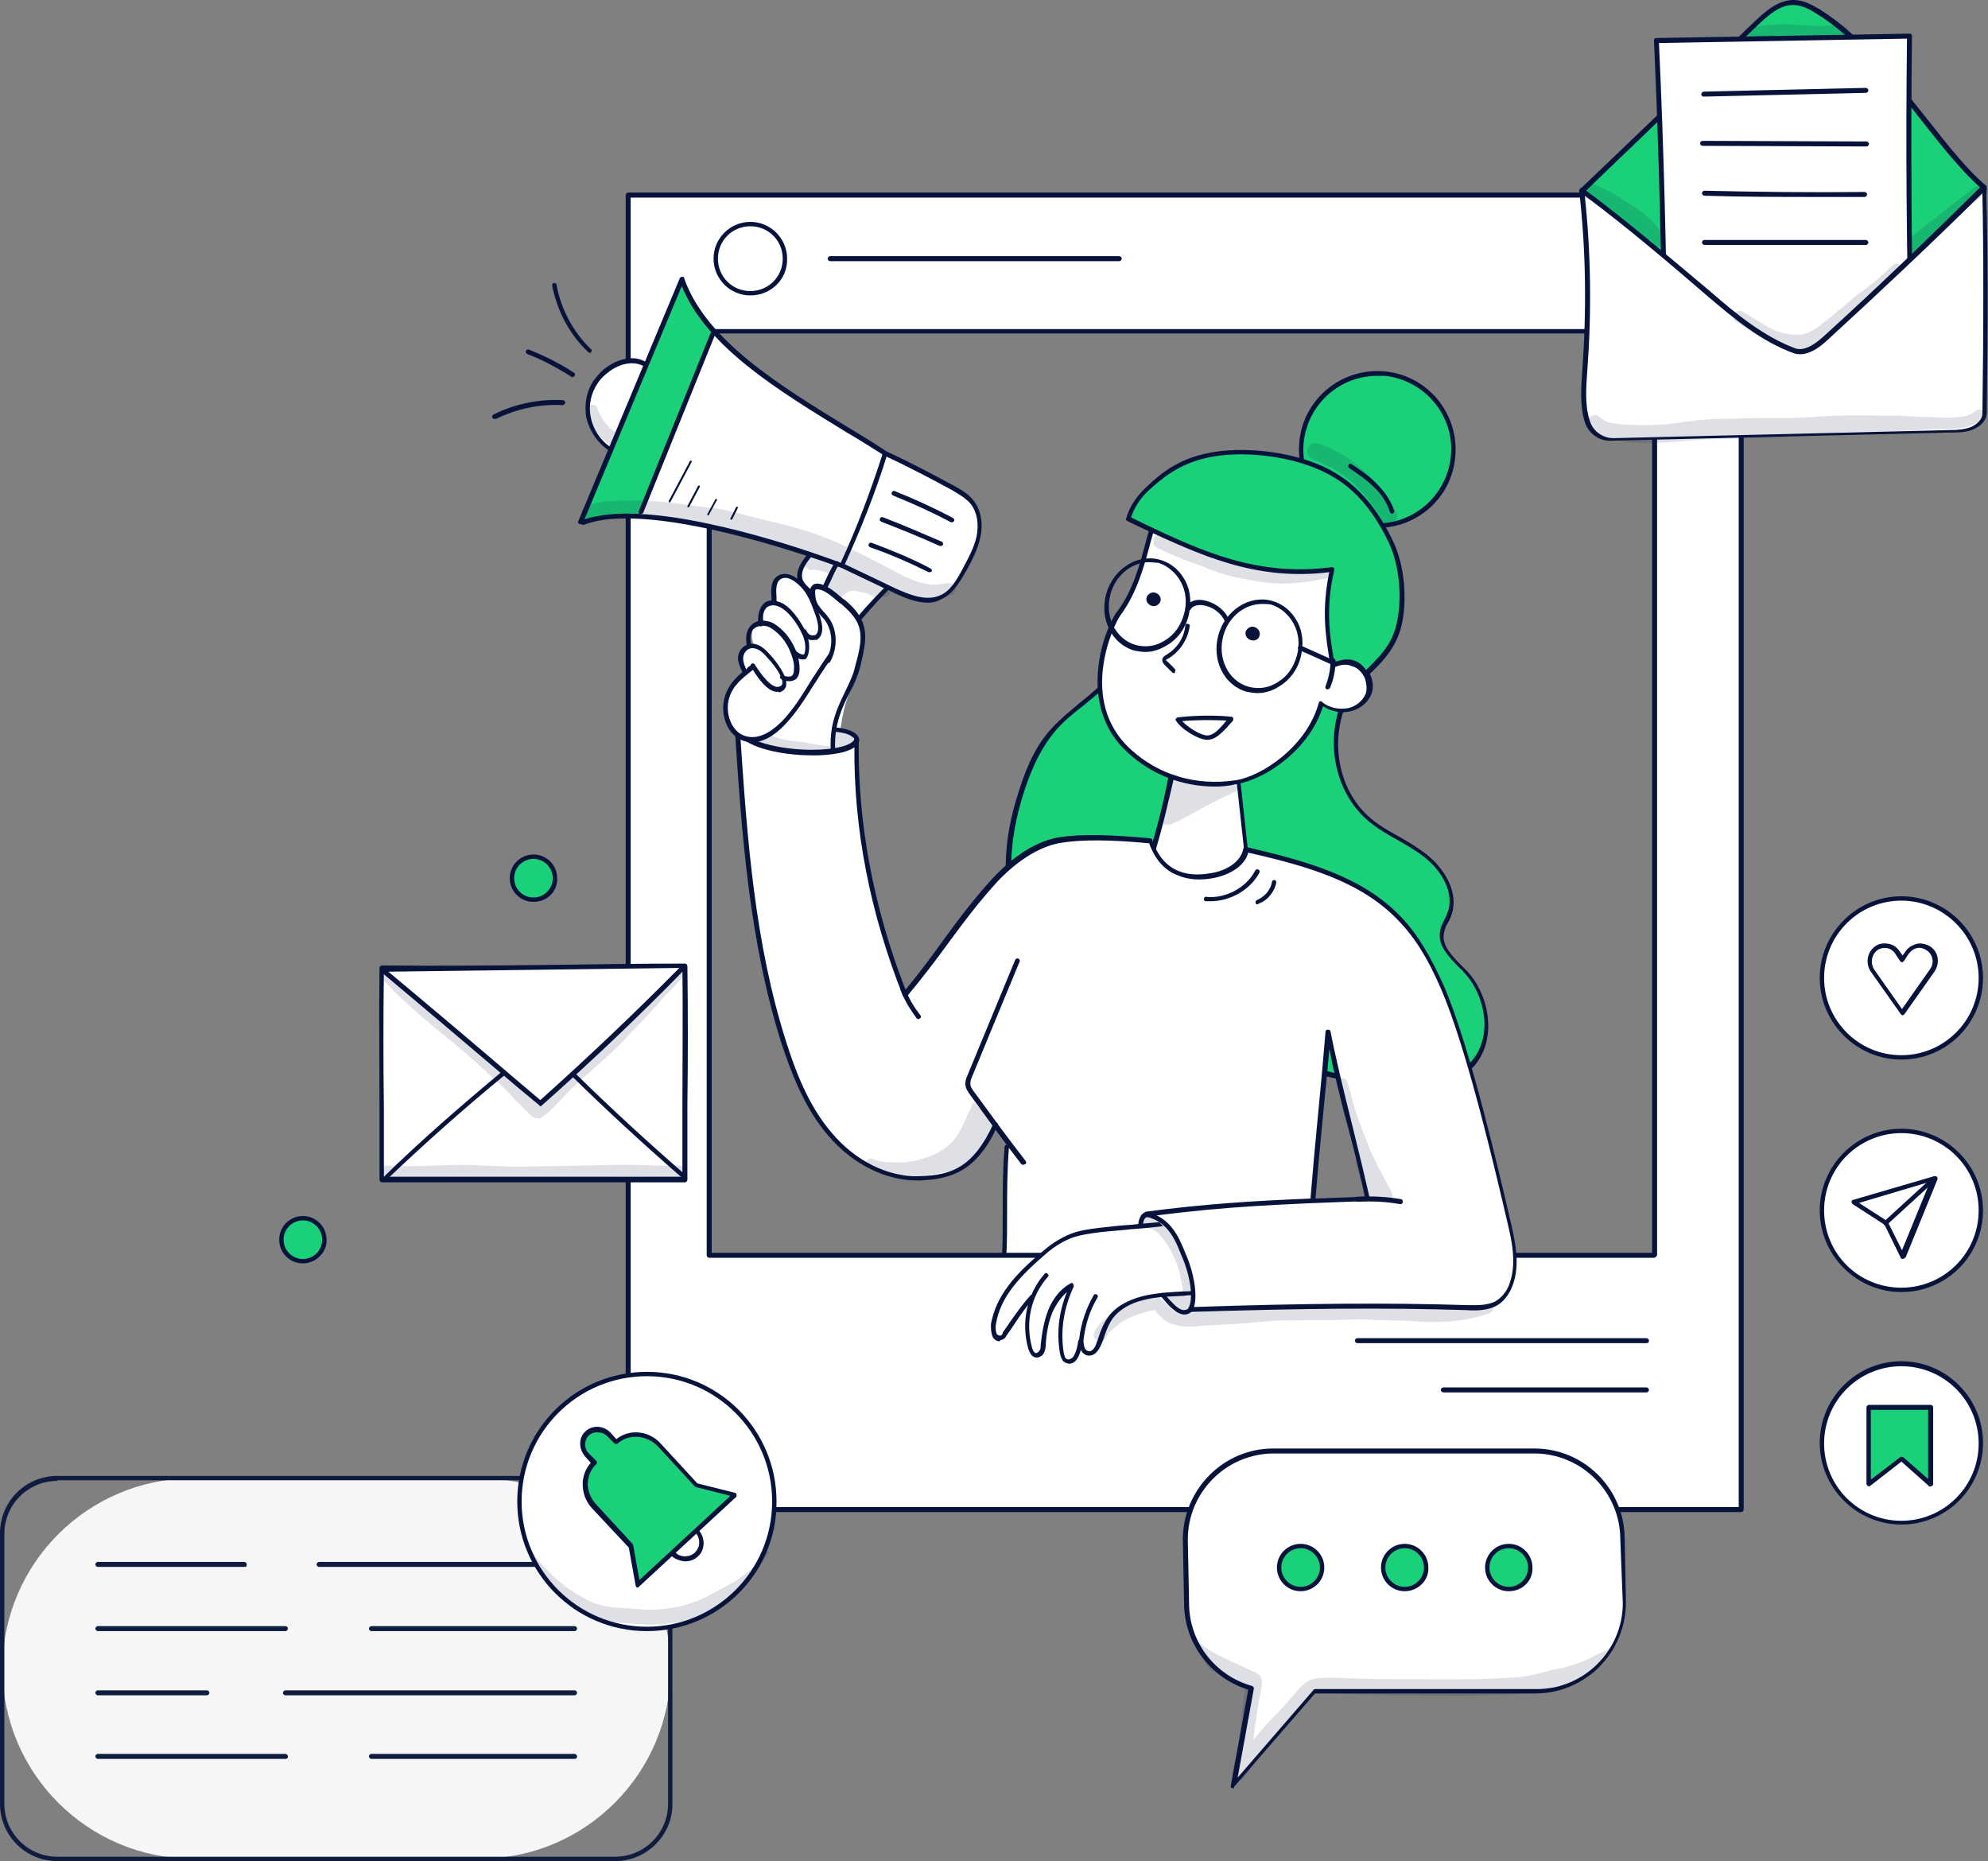 <?xml version="1.0" encoding="utf-8"?>
<!-- Generator: Adobe Illustrator 27.4.0, SVG Export Plug-In . SVG Version: 6.00 Build 0)  -->
<!DOCTYPE svg PUBLIC "-//W3C//DTD SVG 1.1//EN" "http://www.w3.org/Graphics/SVG/1.1/DTD/svg11.dtd">
<svg version="1.1" id="Layer_1" xmlns:x="http://ns.adobe.com/Extensibility/1.0/" xmlns:i="http://ns.adobe.com/AdobeIllustrator/10.0/" xmlns:graph="http://ns.adobe.com/Graphs/1.0/"
	 xmlns="http://www.w3.org/2000/svg" xmlns:xlink="http://www.w3.org/1999/xlink" x="0px" y="0px" viewBox="0 0 319 298.6"
	 style="enable-background:new 0 0 319 298.6;" xml:space="preserve">
<rect x="0" y="0" width="319" height="298.6" fill="#808080" stroke="none"/>
<style type="text/css">
	.st0{fill:#1AD079;}
	.st1{fill:#07133B;}
	.st2{fill:#FFFFFF;}
	.st3{opacity:0.129;}
	.st4{opacity:0.929;}
</style>
<g>
	<g>
		<path class="st0" d="M215.9,112.3c-2.8,6.2-1.6,14.3,3.4,18.9c2.8,2.5,6.4,3.8,9.3,6.1c3,2.3,5.3,6.2,3.9,9.6
			c-0.4,0.9-0.9,1.7-1.1,2.6c-0.5,2.5,1.9,4.5,3.7,6.3c3.9,4.2,4.9,11.5,0.7,15.4c-3.3,3.1-8.3,3.1-12.8,2.7
			c-6.1-0.5-12.3-1.4-17.5-4.6c-5.1-3.2-8.8-8.3-10.9-14c-2.1-5.7-2.7-11.8-2.6-17.8c0.1-6.9,1.2-14.2,5.3-19.8
			C201.3,112.1,209.2,108.8,215.9,112.3z"/>
		<path class="st1" d="M226.5,174.4c-1.2,0-2.4-0.1-3.6-0.2c-6.1-0.5-12.4-1.4-17.7-4.6c-4.8-3-8.8-8-11-14.2
			c-1.8-5-2.7-10.9-2.6-17.9c0.1-8.8,1.8-15.2,5.3-20c2.1-2.9,5.2-5.1,8.5-6.2c3.7-1.2,7.4-1,10.6,0.7c0.2,0.1,0.3,0.3,0.2,0.5
			c-2.9,6.4-1.4,14.1,3.3,18.4c1.5,1.4,3.3,2.4,5.1,3.4c1.4,0.8,2.9,1.7,4.2,2.7c3,2.3,5.5,6.4,4,10.1c-0.1,0.3-0.3,0.7-0.5,1
			c-0.3,0.5-0.5,1-0.6,1.6c-0.4,1.9,1.2,3.6,2.8,5.2c0.3,0.3,0.5,0.5,0.8,0.8c2.3,2.4,3.6,5.9,3.5,9.3c-0.1,2.7-1.1,5-2.8,6.6
			C233.5,173.7,230,174.4,226.5,174.4z M210.1,111.2c-5,0-9.8,2.9-12.5,6.7c-3.4,4.7-5.1,10.9-5.2,19.6c-0.1,6.9,0.8,12.7,2.6,17.6
			c2.2,6,6,10.9,10.7,13.8c5.1,3.1,11.4,4,17.4,4.5c4.7,0.4,9.4,0.3,12.5-2.6c1.6-1.5,2.5-3.6,2.6-6.1c0.1-3.1-1.2-6.5-3.3-8.7
			c-0.2-0.3-0.5-0.5-0.8-0.8c-1.6-1.7-3.5-3.5-3-5.9c0.1-0.6,0.4-1.2,0.7-1.8c0.2-0.3,0.3-0.6,0.4-0.9c1.4-3.3-1-7.1-3.8-9.2
			c-1.3-1-2.7-1.8-4.1-2.6c-1.8-1-3.7-2.1-5.2-3.5c-4.9-4.5-6.5-12.4-3.7-19C213.7,111.6,211.8,111.2,210.1,111.2z"/>
	</g>
	<g>
		<path class="st0" d="M187.9,83.5c-1.9,9.7-4.2,20.1-11.4,26.9c-2.3,2.2-5.1,4-7.3,6.4c-2.6,2.8-4.1,6.5-5.3,10.1
			c-2.2,6.9-3.1,14.6-0.4,21.3s9.6,12.1,16.8,11.2c6.3-0.8,11.3-6.2,13.4-12.2c2.1-6,2-12.5,1.5-18.9
			C194.2,113.1,191.9,98,187.9,83.5z"/>
		<path class="st1" d="M178.7,159.9c-6.4,0-12.9-4.7-15.6-11.5c-2.4-6-2.3-13.3,0.4-21.5c1.4-4.5,3.1-7.8,5.4-10.2
			c1.3-1.4,2.8-2.6,4.2-3.8c1-0.8,2.1-1.7,3.1-2.6c6.8-6.5,9.1-15.9,11.3-26.7c0-0.2,0.2-0.3,0.4-0.3c0.2,0,0.3,0.1,0.4,0.3
			c3.8,13.6,6.3,28.7,7.4,44.9c0.4,6.2,0.7,12.9-1.5,19c-2.4,6.8-7.8,11.6-13.7,12.4C179.8,159.8,179.3,159.9,178.7,159.9z
			 M187.9,85.2c-2.1,10.3-4.5,19.3-11.2,25.6c-1,0.9-2.1,1.8-3.1,2.6c-1.4,1.1-2.9,2.3-4.1,3.7c-2.1,2.4-3.8,5.6-5.2,10
			c-2.6,8.1-2.7,15.2-0.4,21c2.8,7.1,9.9,11.8,16.4,10.9c5.6-0.7,10.8-5.4,13.1-11.9c2.2-6,1.9-12.5,1.5-18.7
			C193.8,112.9,191.5,98.3,187.9,85.2z"/>
	</g>
	<g>
		<path class="st2" d="M184.5,137.9c1.7-4.9,2.8-10,4-15.8c2.3-0.4,4.7-0.4,7-0.1c1,0.1,2.2,0.4,2.8,1.3c0.4,0.5,0.4,1.2,0.5,1.8
			c0.5,4.3,0.9,8.5,1.4,12.8c0,0.3,0.1,0.7,0,1c-0.2,0.4-0.6,0.7-1,1C194.6,142.3,188.4,141.6,184.5,137.9z"/>
		<path class="st1" d="M193.1,141.7c-3.3,0-6.5-1.2-8.9-3.5c-0.1-0.1-0.1-0.3-0.1-0.4c1.6-4.8,2.8-9.8,3.9-15.8
			c0-0.2,0.2-0.3,0.3-0.3c2.4-0.4,4.7-0.4,7.1-0.1c1,0.1,2.3,0.4,3,1.4c0.4,0.6,0.5,1.4,0.6,2l1.4,12.8c0,0.3,0.1,0.8-0.1,1.2
			c-0.2,0.6-0.7,0.9-1.2,1.2C197.4,141.1,195.2,141.7,193.1,141.7z M185,137.8c3.6,3.4,9.6,4.1,13.9,1.7c0.4-0.2,0.7-0.5,0.9-0.8
			c0.1-0.2,0.1-0.5,0-0.8l-1.4-12.8c-0.1-0.5-0.1-1.2-0.4-1.6c-0.5-0.7-1.6-1-2.5-1.1c-2.2-0.3-4.4-0.3-6.6,0.1
			C187.6,128.2,186.5,133.1,185,137.8z"/>
	</g>
	<g>
		<path class="st2" d="M184.9,84.9c-1.3,4.7-2.3,9.7-5.3,13.6c-1.6,2.1-6.7,14.4,1.6,22c4.4,4,10.5,6.1,17.1,5.1
			c4.5-0.7,11.7-5.6,13.7-12.7c2.6,2.1,6.4,1.3,7.6-1.4c0.7-1.5-0.2-4.2-2.1-4.9c-1.4-0.5-1.6-0.6-3-0.2c0.6-3.5,1.5-6.9,3.1-10.5
			c-1.8-5.2-6.4-9.3-11.5-12.4c-1.7-1-3.5-2-5.4-2.5C195.2,79.4,186.2,80.1,184.9,84.9z"/>
		<path class="st1" d="M195,126.2c-5.3,0-10.2-1.9-14.1-5.5c-8.3-7.6-3.7-19.8-1.7-22.5c2.6-3.4,3.7-7.6,4.8-11.8
			c0.2-0.6,0.3-1.1,0.5-1.7l0,0c0.4-1.3,1.3-2.4,2.8-3.3c3.6-2,9.7-2,13.6-0.9c2.1,0.6,4,1.7,5.5,2.5c4.2,2.6,9.6,6.8,11.7,12.6
			c0,0.1,0,0.2,0,0.3c-1.4,3.1-2.3,6.2-3,9.8c1-0.2,1.4-0.1,2.7,0.4c0.9,0.3,1.7,1.1,2.1,2.2c0.5,1.1,0.5,2.3,0.1,3.2
			c-0.6,1.3-1.7,2.2-3.2,2.6c-1.5,0.4-3.2,0.1-4.5-0.8c-2.2,7.1-9.4,11.8-13.9,12.5C197.2,126.1,196.1,126.2,195,126.2z M185.2,85
			L185.2,85c-0.2,0.6-0.3,1.1-0.5,1.7c-1.1,4.2-2.3,8.5-4.9,12c-1.1,1.5-6.9,13.7,1.6,21.5c4.6,4.2,10.5,5.9,16.8,5
			c4.2-0.6,11.5-5.4,13.4-12.4c0-0.1,0.1-0.2,0.2-0.3c0.1,0,0.3,0,0.3,0.1c1.2,1,2.8,1.3,4.3,1c1.2-0.3,2.2-1.1,2.7-2.2
			c0.3-0.7,0.2-1.7-0.1-2.6c-0.4-0.9-1-1.5-1.7-1.8c-1.4-0.5-1.5-0.5-2.8-0.2c-0.1,0-0.3,0-0.3-0.1c-0.1-0.1-0.1-0.2-0.1-0.3
			c0.7-3.8,1.6-7.2,3.1-10.4c-2-5.5-7.3-9.6-11.3-12.1c-1.4-0.8-3.2-1.9-5.3-2.5c-3.7-1.1-9.6-1.1-13,0.8
			C186.4,82.9,185.5,83.8,185.2,85z"/>
	</g>
	<g>
		<path class="st2" d="M137.5,119.1c0.1-0.4-0.2-0.9-0.5-1.2c-0.4-0.3-0.8-0.4-1.3-0.5c-5.2-1.4-10.6-1.6-15.9-1.1
			c-0.5,0.1-1.2,0.3-1.2,0.8c0,0.2,0.1,0.4,0.3,0.6c1,1.1,2.5,1.7,3.9,2.1c4.1,1.2,8.6,1.7,12.7,0.5
			C136.2,120.1,137.3,119.9,137.5,119.1z"/>
	</g>
	<g>
		<path class="st1" d="M201.8,111.2c-0.6,0-1.1-0.1-1.7-0.2c-3.7-1-5.7-5.1-4.6-9.1c1.1-4,5-6.5,8.6-5.5c1.8,0.5,3.2,1.7,4.1,3.4
			c0.9,1.7,1,3.7,0.5,5.7c-0.5,1.9-1.7,3.6-3.4,4.6C204.3,110.8,203,111.2,201.8,111.2z M202.5,96.9c-2.8,0-5.4,2.1-6.2,5.1
			c-1,3.6,0.8,7.3,4.1,8.2c1.6,0.4,3.2,0.2,4.7-0.8c1.5-0.9,2.5-2.4,3-4.2h0c0.5-1.8,0.3-3.6-0.5-5.1c-0.8-1.5-2.1-2.6-3.6-3.1
			C203.5,96.9,203,96.9,202.5,96.9z"/>
	</g>
	<g>
		<path class="st1" d="M183.8,104.6c-0.6,0-1.1-0.1-1.7-0.2c-3.7-1-5.7-5.1-4.6-9.1c1.1-4,5-6.5,8.6-5.5c1.8,0.5,3.2,1.7,4.1,3.4
			c0.9,1.7,1,3.7,0.5,5.7c-0.5,1.9-1.7,3.6-3.4,4.6C186.2,104.2,185,104.6,183.8,104.6z M184.4,90.2c-2.8,0-5.4,2.1-6.2,5.1
			c-1,3.6,0.8,7.3,4.1,8.2c1.6,0.4,3.2,0.2,4.7-0.8c1.5-0.9,2.5-2.4,3-4.2h0c0.5-1.8,0.3-3.6-0.5-5.1c-0.8-1.5-2.1-2.6-3.6-3.1
			C185.4,90.3,184.9,90.2,184.4,90.2z"/>
	</g>
	<g>
		<path class="st2" d="M121.5,107.2c0.8-0.9,1.6-1.7,2.3-2.6c1.3-1.5,2.6-3,3.9-4.6c0.1,0,0.3,0,0.4,0.1c0.8-0.7,2.1-1,3.3-0.8
			c0.6,0.6,1.4,1.2,2.1,1.8c0.3,0.2,0.6,0.4,0.9,0.6c0.2,0.1,0.4,0.2,0.6,0.4c0,0,0,0,0,0c0.1,0.1,0.1,0.1,0.2,0.1
			c0,0,0.1,0.1,0.1,0.1c0.6,0.4,1.2,0.9,1.9,1.3c0.2,0.1,0.4,0.1,0.5,0.1c0,0,0,0.2,0,0.2c0.2,0.6,0.5,3-1,6.3
			c-1.5,3.2-2,7-2.1,10.3c-3.1,1-5.4-0.1-8.6-0.7c-1.2-0.2-2.5-0.4-3.4-0.9c-0.9-3.5-1.7-7-2.2-10.5
			C120.7,108,121.1,107.6,121.5,107.2z"/>
	</g>
	<g>
		<path class="st0" d="M233.2,73.4c0.7-6.7-4.2-12.7-10.9-13.4c-6.7-0.7-12.7,4.2-13.4,10.9c-0.7,6.7,4.2,12.7,10.9,13.4
			C226.5,85,232.5,80.1,233.2,73.4z"/>
		<path class="st1" d="M221,84.7c-0.4,0-0.9,0-1.3-0.1c-6.9-0.7-11.9-6.9-11.2-13.8c0.7-6.9,6.9-11.9,13.8-11.2
			c6.9,0.7,11.9,6.9,11.2,13.8l0,0C232.9,79.9,227.4,84.7,221,84.7z M221,60.3c-6,0-11.1,4.5-11.8,10.6c-0.7,6.5,4.1,12.3,10.6,13
			c6.5,0.7,12.3-4.1,13-10.6c0.7-6.5-4.1-12.3-10.6-13C221.8,60.3,221.4,60.3,221,60.3z M233.2,73.4L233.2,73.4L233.2,73.4z"/>
	</g>
	<g>
		<path class="st0" d="M213.9,106.7c-1-5.6-1.4-9.6-0.1-15.4c-13.2,1.8-22.8-3.5-32.7-8.1c0.5-1.8,1.6-3.4,3-4.8
			c3.4-3.3,7.1-5.8,14.3-6c5.1-0.1,11.4,1,15.7,3.7c4.3,2.6,7.2,6.8,9.2,11.1c1.6,3.5,2.1,8.3,1.2,12.4c-0.7,3.6-2.6,5.7-5.5,8.4
			c-0.6-0.8-1.2-1.6-2.3-1.8C215.9,106.1,215.1,106.3,213.9,106.7z"/>
		<path class="st1" d="M219.2,108.5C219.2,108.5,219.2,108.5,219.2,108.5c-0.1,0-0.2-0.1-0.3-0.1l-0.1-0.1c-0.6-0.7-1.1-1.4-2-1.6
			c-1-0.2-1.8,0-2.8,0.4c-0.1,0-0.2,0-0.3,0c-0.1-0.1-0.2-0.2-0.2-0.3c-0.9-5.1-1.4-9.2-0.2-15c-11.9,1.5-21-2.9-29.9-7
			c-0.8-0.4-1.7-0.8-2.5-1.2c-0.2-0.1-0.3-0.3-0.2-0.4c0.5-1.8,1.6-3.5,3.1-4.9c3.1-3,6.8-5.9,14.6-6.1c4.6-0.1,11.1,0.8,15.9,3.7
			c3.9,2.3,7,6.1,9.4,11.3c1.6,3.6,2.1,8.5,1.3,12.7c-0.8,3.8-2.9,6.1-5.6,8.6C219.4,108.4,219.3,108.5,219.2,108.5z M216.1,105.8
			c0.3,0,0.6,0,0.9,0.1c1,0.2,1.7,0.9,2.2,1.6c2.9-2.8,4.4-4.7,5-7.9c0.8-4,0.3-8.8-1.2-12.2c-2.3-5-5.3-8.7-9.1-10.9
			c-4.7-2.8-11.1-3.7-15.5-3.6c-7.5,0.2-11,3-14.1,5.8c-1.4,1.3-2.3,2.8-2.8,4.3c0.7,0.4,1.5,0.7,2.2,1.1c8.9,4.2,18,8.5,30,6.9
			c0.1,0,0.2,0,0.3,0.1c0.1,0.1,0.1,0.2,0.1,0.3c-1.3,5.8-0.9,9.8,0,14.8C214.9,106,215.5,105.8,216.1,105.8z"/>
	</g>
	<g>
		<path class="st2" d="M133.6,104.5c0.1-1.3-0.3-2.7-1.1-3.8c-0.5-0.7-1.2-1.3-1.6-2c-0.4-0.8-0.4-1.8,0.3-2.3
			c0.4-0.3,1-0.3,1.5-0.2c1.4,0.3,2.5,1.3,3.5,2.3c0.6,0.6,1.2,1.3,1.6,2.1c0.3,0.7,0.5,1.5,0.5,2.3c0,0.5,0.1,1-0.1,1.4
			c-0.3,0.6-0.9,1-1.5,1.3c-0.6,0.3-1.3,0.6-2,0.5C134,105.8,133.6,105.2,133.6,104.5z"/>
	</g>
	<g>
		<path class="st1" d="M193.7,118.7C193.7,118.7,193.7,118.7,193.7,118.7c-1.4,0-4.3-1.8-5-3.1c-0.1-0.1-0.1-0.2,0-0.3
			c0.1-0.1,0.2-0.2,0.3-0.2c2.4-0.3,6-0.4,8.6-0.1c0.1,0,0.3,0.1,0.3,0.3c0,0.1,0,0.3-0.1,0.4c-0.3,0.3-0.6,0.6-0.9,1
			C195.9,117.7,195,118.7,193.7,118.7z M189.7,115.7c0.9,1,3,2.3,4,2.3c0,0,0,0,0,0c1,0,1.8-0.9,2.7-1.9c0.1-0.2,0.3-0.3,0.4-0.5
			C194.5,115.5,191.8,115.5,189.7,115.7z"/>
	</g>
	<g>
		<path class="st2" d="M210.6,192.2c0.8-9.8,1.6-16.8,2.5-26.5c1.2,6.6,4.8,19.7,6.3,26.8c-14.1,0.5-23.2,0.9-35.4,2.5
			c2.3,1.8,4.2,4.3,5.3,6.9c1.1,2.6,1.4,5.5,1.7,8.3c15-0.5,29.7-0.8,44.5-0.3c1.6,0.1,3.4,0.1,4.8-0.8c1.1-0.6,1.8-1.7,2.2-2.9
			c1.2-3.2,0.5-6.7-0.3-10c-2.3-9.8-6.7-28.5-10.7-37.7c-1.7-4-3.8-7.9-6.8-11c-6.3-6.6-15.6-9-24.6-11.1c-0.4,2.2-2.8,3.6-5,4.1
			c-2,0.4-4.1,0.4-6-0.3c-1.9-0.8-3.5-2.4-4.4-5.1c-6.9-0.6-11.3-0.6-14.3-0.2c-4,0.6-7.9,3.5-10.6,6.5c-5.6,6.1-8.5,11.3-14.5,18.4
			c-5.1-12.9-8-26.5-7.8-40.9c-1.3,2.9-17.5,2.6-19.2-2c1.1,17.1,2.3,34.3,7.5,50.6c1.7,5.2,3.8,10.5,7.4,14.6
			c3.6,4.2,8.8,7.2,14.3,7.1c5.5-0.2,9-1.7,12.6-8.5c0.6,1,1.2,1.9,1.5,3.1c0,7.3-0.6,15.8-0.7,22.9c16.2,2.6,33.2,0.4,49.5-0.7
			C210.4,201.2,210.3,196.4,210.6,192.2z"/>
	</g>
	<g>
		<path class="st1" d="M202.1,102c0.2-0.6-0.2-1.2-0.8-1.4c-0.6-0.2-1.2,0.2-1.4,0.7c-0.2,0.6,0.2,1.2,0.8,1.4
			C201.3,102.9,202,102.6,202.1,102z"/>
	</g>
	<g>
		<path class="st1" d="M186.2,96.5c0.2-0.6-0.2-1.2-0.8-1.4c-0.6-0.2-1.2,0.2-1.4,0.7c-0.2,0.6,0.2,1.2,0.8,1.4
			C185.4,97.4,186,97,186.2,96.5z"/>
	</g>
	<g>
		<path class="st1" d="M162.7,205.8C162.7,205.8,162.7,205.8,162.7,205.8l-1.9,0c-0.1,0-0.2-0.1-0.3-0.1c-0.1-0.1-0.1-0.2-0.1-0.3
			c0.5-3.2,0.5-6.9,0.5-10.8c0-3.4,0-6.9,0.3-10.6c0-0.2,0.2-0.4,0.4-0.3c0.2,0,0.4,0.2,0.3,0.4c-0.3,3.7-0.3,7.2-0.3,10.6
			c0,3.8,0,7.4-0.5,10.5l1.4,0c0.2,0,0.4,0.2,0.4,0.4C163.1,205.6,162.9,205.8,162.7,205.8z"/>
	</g>
	<g>
		<g>
			<path class="st2" d="M100.8,31.3v210.9h178.6V31.3H100.8z M265.4,201.4H113.8V53.2h151.7V201.4z"/>
			<path class="st1" d="M279.4,242.6H100.8c-0.2,0-0.4-0.2-0.4-0.4V31.3c0-0.2,0.2-0.4,0.4-0.4h178.6c0.2,0,0.4,0.2,0.4,0.4v210.9
				C279.8,242.4,279.6,242.6,279.4,242.6z M101.2,241.8H279V31.7H101.2V241.8z M265.4,201.8H113.8c-0.2,0-0.4-0.2-0.4-0.4V53.2
				c0-0.2,0.2-0.4,0.4-0.4h151.7c0.2,0,0.4,0.2,0.4,0.4v148.2C265.8,201.6,265.6,201.8,265.4,201.8z M114.2,201h150.9V53.5H114.2
				V201z"/>
		</g>
	</g>
	<g>
		<path class="st1" d="M188.4,108c-0.1,0-0.2,0-0.3-0.1l-1.2-1.2c-0.1-0.1-0.4-0.4-0.4-0.8c0-0.4,0.4-0.7,0.6-0.8
			c1.7-1,2.9-2.7,3.1-4.7c0-0.2,0.2-0.4,0.4-0.3c0.2,0,0.4,0.2,0.3,0.4c-0.3,2.1-1.6,4.1-3.5,5.2c-0.1,0-0.2,0.1-0.3,0.2
			c0,0,0,0.1,0.2,0.2l1.2,1.2c0.1,0.1,0.2,0.4,0,0.5C188.6,108,188.5,108,188.4,108z"/>
	</g>
	<g>
		<path class="st2" d="M192.3,207.2c-3,0-6,0.4-8.9,1.1c-1,0.3-2,0.6-2.9,1.1c-1.9,1.1-3.2,3.2-3.8,5.3c-0.2,0.5-0.3,1-0.6,1.5
			c-0.3,0.5-0.8,0.8-1.3,0.8c-0.5,0-1.1-0.5-0.9-0.9c-0.3,0.4-0.4,0.9-0.7,1.3c-0.2,0.4-0.6,0.9-1.1,1c-0.9,0.2-1.6-0.8-1.8-1.6
			c-0.4-1.4-0.3-3,0-4.5c0.4-2.1,0.9-4.1,1.9-6c-1.8,0.7-2.9,2.4-3.5,4.2c-0.6,1.8-0.7,3.7-1.1,5.6c-0.2,0.7-0.6,1.5-1.3,1.5
			c-0.6-0.1-0.9-0.7-1-1.2c-0.8-2.6-0.3-5.3,0.2-7.9c-1.5,1.4-2.5,3.3-3.6,5.1c-0.2,0.4-0.4,0.7-0.8,1c-0.3,0.2-0.8,0.3-1.2,0.1
			c-0.4-0.3-0.5-0.8-0.5-1.3c0-3.2,1.9-6,4-8.4c1.8-2,3.9-3.9,6.3-5.3c2.4-1.4,5.1-2.2,7.8-2.2c3.1-0.4,6.1-0.8,9.2-1.2
			c0.5-0.1,1.1-0.1,1.6,0.1c0.3,0.2,0.5,0.4,0.8,0.7C191.5,199.9,192.7,203.7,192.3,207.2z"/>
	</g>
	<g>
		<path class="st1" d="M196.8,99.8c-0.1,0-0.3-0.1-0.3-0.2c-0.6-1.3-2-2.3-3.5-2.5c-0.8-0.1-1.6,0.1-1.9,0.6
			c-0.1,0.2-0.3,0.3-0.5,0.2c-0.2-0.1-0.3-0.3-0.2-0.5c0.4-1,1.6-1.3,2.7-1.1c1.7,0.3,3.3,1.4,4,2.9c0.1,0.2,0,0.4-0.2,0.5
			C196.9,99.8,196.8,99.8,196.8,99.8z"/>
	</g>
	<g>
		<path class="st1" d="M213.6,106.5c-0.1,0-0.1,0-0.2,0l-4.9-2.2c-0.2-0.1-0.3-0.3-0.2-0.5c0.1-0.2,0.3-0.3,0.5-0.2l4.9,2.2
			c0.2,0.1,0.3,0.3,0.2,0.5C213.9,106.4,213.7,106.5,213.6,106.5z"/>
	</g>
	<g>
		<path class="st1" d="M174.8,217.5c0,0-0.1,0-0.1,0c-0.4,0-0.7-0.2-1-0.5c-0.5-0.6-0.6-1.6-0.5-2.4c0.3-2.4,1.1-4.7,2.3-6.8
			c0.1-0.2,0.3-0.2,0.5-0.1c0.2,0.1,0.2,0.3,0.1,0.5c-1.2,2-1.9,4.2-2.2,6.5c-0.1,0.6,0,1.4,0.3,1.8c0.1,0.2,0.3,0.2,0.5,0.3
			c0.7,0.1,1.2-1,1.3-1.5l0.1-0.2c0.5-1.6,1.1-3.2,2.2-4.4c1.1-1.2,2.7-2.1,4.9-2.7c2.3-0.6,5-0.7,6.7-0.8c0.6,0,1.1,0,1.4-0.1
			c0.2,0,0.4,0.1,0.4,0.3c0,0.2-0.1,0.4-0.3,0.4c-0.4,0-0.9,0-1.4,0.1c-1.7,0.1-4.4,0.1-6.6,0.7c-2,0.5-3.5,1.4-4.5,2.5
			c-1,1.1-1.5,2.7-2,4.2l-0.1,0.2C176.3,216.8,175.6,217.5,174.8,217.5z"/>
	</g>
	<g>
		<path class="st1" d="M171.6,218.8c-0.2,0-0.5-0.1-0.7-0.2c-0.5-0.3-0.7-0.9-0.8-1.4c-0.6-3.3-0.2-6.7,1.1-9.9
			c-0.9,0.8-1.7,1.9-2.3,3.2c-0.7,1.7-1,3.5-1.1,5.3c0,0.4-0.1,0.9-0.3,1.3c-0.2,0.4-0.8,0.8-1.3,0.7c-0.6-0.1-0.9-0.6-1.2-1.4
			c-1.2-4.3-0.2-8.8,2.6-12c0.1-0.2,0.4-0.2,0.5,0c0.2,0.1,0.2,0.4,0,0.5c-2.7,3.1-3.6,7.3-2.5,11.3c0.1,0.4,0.3,0.8,0.6,0.9
			c0.2,0,0.5-0.2,0.6-0.4c0.2-0.3,0.2-0.6,0.2-1c0.2-1.8,0.5-3.7,1.2-5.5c0.8-2,2.1-3.5,3.6-4.3c0.1-0.1,0.3-0.1,0.4,0.1
			c0.1,0.1,0.1,0.3,0.1,0.4c-1.6,3.4-2.2,7.1-1.6,10.7c0.1,0.4,0.2,0.8,0.4,0.9c0.3,0.2,0.6,0.1,0.9-0.1c0.3-0.2,0.8-1.1,1-2.7
			c0-0.2,0.2-0.3,0.4-0.3c0.2,0,0.3,0.2,0.3,0.4c-0.3,2.2-1,3-1.3,3.2C172.3,218.6,171.9,218.8,171.6,218.8z"/>
	</g>
	<g>
		<path class="st1" d="M160.4,215.2c-0.3,0-0.6-0.1-0.9-0.4c-0.5-0.5-0.5-1.8-0.5-2.3c0.8-4.6,3.9-8.1,8.4-11.8
			c1.5-1.3,2.9-2.1,4.3-2.7c1.5-0.6,3.1-0.8,4.7-1c1.7-0.2,3.5-0.4,5.2-0.5c1.7-0.2,3.5-0.3,5.2-0.5c0.2,0,0.4,0.1,0.4,0.3
			c0,0.2-0.1,0.4-0.3,0.4c-1.7,0.2-3.5,0.4-5.2,0.5c-1.7,0.2-3.5,0.3-5.2,0.5c-1.5,0.2-3.1,0.4-4.5,0.9c-1.3,0.5-2.7,1.3-4.1,2.5
			c-4.3,3.7-7.4,7-8.1,11.4c-0.1,0.5,0,1.4,0.2,1.6c0.1,0.1,0.3,0.2,0.5,0.2c0.2,0,0.4-0.3,0.4-0.4c0,0,0,0,0-0.1
			c0.4-0.6,0.8-1.1,1.1-1.6c1.5-2.1,2.2-3.1,3.3-4.3c0.1-0.2,0.4-0.2,0.5,0c0.2,0.1,0.2,0.4,0,0.5c-1.1,1.2-1.8,2.2-3.2,4.3
			c-0.3,0.5-0.7,1-1.1,1.6l0,0c-0.1,0.2-0.4,0.7-1,0.7C160.5,215.2,160.4,215.2,160.4,215.2z"/>
	</g>
	<g>
		<path class="st1" d="M164.2,186.9c-0.1,0-0.2-0.1-0.3-0.1c-2.8-3.6-5.5-7.4-8.2-11.1c-0.3-0.4-0.8-1.1-0.8-1.8
			c0-0.6,0.2-1.1,0.4-1.5l7.6-18.4c0.1-0.2,0.3-0.3,0.5-0.2c0.2,0.1,0.3,0.3,0.2,0.5l-7.6,18.4c-0.2,0.4-0.3,0.8-0.3,1.2
			c0,0.5,0.4,1,0.7,1.4c2.7,3.7,5.4,7.4,8.2,11c0.1,0.2,0.1,0.4-0.1,0.5C164.3,186.8,164.3,186.9,164.2,186.9z"/>
	</g>
	<g>
		<path class="st2" d="M190.6,194c3.9-0.4,7.9-0.7,11.8-1c1.9-0.2,3.8-0.4,5.7-0.5c0.8-0.1,1.7-0.1,2.5-0.2c0,0.2,0,0.3,0,0.5
			c2.7-0.1,5.6-0.2,8.8-0.3c-0.3-1.4-0.7-3.1-1.1-4.9c1,0,2,0,3,0c6.3,0,12.6,0,19,0.2c0.8,3.2,1.4,6.1,2,8.4
			c0.8,3.3,1.5,6.9,0.3,10c-0.4,1.2-1.2,2.2-2.2,2.9c-1.4,0.9-3.2,0.8-4.8,0.8c-14.7-0.5-29.3-0.2-44.3,0.3c0.2-1.8,0.1-3.6-0.4-5.3
			c-0.5-1.6-1.1-3.1-1.8-4.6c-0.7-1.4-1.7-2.7-2.7-3.8c-0.6-0.6-1.2-1.3-1.9-1.8C186.5,194.3,188.5,194.2,190.6,194z"/>
	</g>
	<g>
		<path class="st1" d="M191,210.5c-0.1,0-0.2-0.1-0.3-0.2c-0.1-0.1-0.1-0.3,0-0.4c0.9-1.7,0.2-5.4-1-8.2l-0.1-0.2
			c-1-2.6-2.2-5.5-5.7-6.3c-0.2,0-0.3-0.2-0.3-0.4c0-0.2,0.1-0.3,0.3-0.4c9.2-1.2,16.5-1.7,26.4-2.1c0-0.1,0-0.1,0-0.2
			c0.4-4.9,0.8-9.2,1.2-13.3c0.4-4.1,0.8-8.4,1.2-13.3c0-0.2,0.2-0.3,0.4-0.3c0.2,0,0.4,0.1,0.4,0.3c0.7,3.7,2.1,9.5,3.5,15.1
			c1.1,4.4,2.1,8.6,2.8,11.7c0,0.1,0,0.2-0.1,0.3c-0.1,0.1-0.2,0.1-0.3,0.1c-14.3,0.5-22.8,0.9-33.8,2.3c2.7,1.3,3.8,4,4.7,6.3
			l0.1,0.2c1.1,2.6,1.8,6.1,1.2,8.2c17.7-0.6,31.3-0.7,43.9-0.3c1.5,0,3.3,0.1,4.6-0.7c1.1-0.7,1.8-1.8,2.1-2.7
			c1.2-3.2,0.4-6.9-0.3-9.8c-1.8-7.7-6.5-28-10.7-37.6c-2.1-4.9-4.2-8.2-6.8-10.9c-5.9-6.2-14.4-8.7-24.1-10.9c-0.6,2.2-3,3.5-5.2,4
			c-2.3,0.5-4.4,0.4-6.2-0.4c-2.1-0.8-3.6-2.6-4.5-5.1c-6.3-0.6-10.8-0.6-14-0.1c-4.8,0.7-8.9,4.7-10.4,6.3
			c-3.1,3.4-5.4,6.5-7.9,9.9c-1.9,2.6-4,5.4-6.6,8.5c-0.1,0.1-0.2,0.2-0.3,0.1c-0.1,0-0.2-0.1-0.3-0.2c-5.3-13.3-7.9-26.8-7.8-39.9
			c-1.7,1.2-5.4,1.3-6.7,1.3c-3.8,0-9.4-0.8-11.6-3c1.1,16.4,2.3,33.2,7.4,49.1c1.4,4.4,3.5,10.1,7.3,14.5c3.8,4.5,9.1,7.1,14,6.9
			c5.3-0.1,8.7-1.5,11.9-8.4c0.1-0.2,0.3-0.3,0.5-0.2c0.2,0.1,0.3,0.3,0.2,0.5c-3.3,7.1-7.1,8.6-12.6,8.8
			c-5.2,0.1-10.6-2.5-14.6-7.2c-3.9-4.5-6-10.3-7.5-14.8c-5.2-16.4-6.4-33.8-7.5-50.7c0-0.2,0.1-0.4,0.3-0.4c0.2,0,0.4,0.1,0.4,0.3
			c0.7,2.3,6.5,3.7,11.7,3.7c3.7,0,6.4-0.7,6.8-1.7c0.1-0.2,0.2-0.3,0.4-0.3c0.2,0,0.3,0.2,0.3,0.4c-0.2,13.2,2.3,26.7,7.5,40.1
			c2.4-2.9,4.3-5.5,6.1-8c2.4-3.3,4.8-6.5,7.9-9.9c1.6-1.7,5.8-5.9,10.9-6.6c3.3-0.5,7.9-0.4,14.4,0.2c0.1,0,0.3,0.1,0.3,0.3
			c0.8,2.4,2.2,4.1,4.1,4.9c2.1,0.9,4.3,0.6,5.8,0.3c2-0.4,4.3-1.7,4.7-3.8c0-0.1,0.1-0.2,0.2-0.2c0.1-0.1,0.2-0.1,0.3-0.1
			c9.9,2.3,18.7,4.8,24.8,11.2c2.6,2.7,4.7,6.2,6.9,11.1c4.2,9.7,8.9,30.1,10.7,37.8c0.7,3.1,1.6,6.9,0.3,10.3
			c-0.4,1-1.1,2.3-2.4,3.1c-1.5,0.9-3.5,0.9-5,0.8C222.7,209.8,209,209.9,191,210.5C191,210.5,191,210.5,191,210.5z M213.3,168.3
			c-0.3,3.8-0.7,7.3-1,10.6c-0.4,4.1-0.8,8.4-1.2,13.3c0,0,0,0.1,0,0.1c2.5-0.1,5.1-0.2,7.9-0.3c-0.6-3-1.6-7-2.7-11.2
			C215.1,176.4,214,171.9,213.3,168.3z"/>
	</g>
	<g>
		<path class="st1" d="M183.1,197c-0.2,0-0.3-0.1-0.4-0.3c-0.1-0.6,0.1-1.2,0.4-1.7c0.3-0.4,0.7-0.6,1.1-0.5
			c0.2,0.1,0.3,0.3,0.3,0.5c-0.1,0.2-0.3,0.3-0.5,0.3c-0.1,0-0.2,0.1-0.3,0.2c-0.2,0.3-0.3,0.8-0.3,1.2
			C183.5,196.8,183.4,197,183.1,197C183.1,197,183.1,197,183.1,197z"/>
	</g>
	<g>
		<path class="st1" d="M190.1,210.9c-0.1,0-0.1,0-0.2,0c-0.9-0.1-1.5-0.7-2.1-1.2c-0.5-0.5-1-1.1-1.5-1.7c-0.1-0.2-0.1-0.4,0.1-0.5
			c0.2-0.1,0.4-0.1,0.5,0.1c0.4,0.6,0.9,1.1,1.4,1.6c0.5,0.5,1,0.9,1.6,1c0.3,0,0.7-0.1,0.8-0.3c0.1-0.2,0.3-0.3,0.5-0.2
			c0.2,0.1,0.3,0.3,0.2,0.5C191.2,210.6,190.6,210.9,190.1,210.9z"/>
	</g>
	<g>
		<path class="st1" d="M137.5,119.1C137.5,119.1,137.5,119.1,137.5,119.1c-0.2,0-0.4-0.2-0.4-0.4c0-0.1,0-0.2-0.1-0.3
			c-0.1-0.1-0.3-0.2-0.4-0.3c-0.6-0.4-1.5-0.6-2.8-0.7c-0.2,0-0.4-0.2-0.3-0.4c0-0.2,0.2-0.4,0.4-0.3c1.4,0.1,2.4,0.4,3.1,0.8
			c0.2,0.1,0.4,0.3,0.6,0.5c0.2,0.3,0.3,0.6,0.3,0.9C137.9,118.9,137.7,119.1,137.5,119.1z"/>
	</g>
	<g>
		<path class="st1" d="M118.3,117.3c-0.2,0-0.4-0.2-0.4-0.4c0-0.3,0.1-0.6,0.4-0.8c0.2-0.2,0.4-0.3,0.6-0.3c0.5-0.2,1-0.2,1.5-0.2
			c0.2,0,0.4,0.2,0.4,0.4c0,0.2-0.2,0.4-0.4,0.4c-0.4,0-0.9,0-1.3,0.2c-0.1,0-0.3,0.1-0.4,0.2c-0.1,0.1-0.1,0.1-0.1,0.2
			C118.7,117.1,118.5,117.3,118.3,117.3C118.3,117.3,118.3,117.3,118.3,117.3z"/>
	</g>
	<g>
		<path class="st1" d="M194.2,144.6c-0.2,0-0.5,0-0.7,0c-0.2,0-0.4-0.2-0.3-0.4c0-0.2,0.2-0.4,0.4-0.3c3.1,0.3,6.4-1.5,7.8-4.2
			c0.1-0.2,0.3-0.3,0.5-0.2c0.2,0.1,0.3,0.3,0.2,0.5C200.6,142.8,197.4,144.6,194.2,144.6z"/>
	</g>
	<g>
		<path class="st1" d="M201.8,145.1c-0.2,0-0.3-0.1-0.3-0.2c-0.1-0.2,0-0.4,0.2-0.5c1.2-0.5,2.2-1.6,2.4-2.9c0-0.2,0.2-0.3,0.4-0.3
			c0.2,0,0.3,0.2,0.3,0.4c-0.3,1.5-1.4,2.9-2.9,3.4C201.9,145.1,201.9,145.1,201.8,145.1z"/>
	</g>
	<g>
		<path class="st1" d="M223.4,82.4c-0.2,0-0.3-0.1-0.4-0.3c-0.4-1.4-1.3-2.8-2.6-4c-1.2-1.2-2.6-2.1-3.9-3c-0.2-0.1-0.2-0.3-0.1-0.5
			c0.1-0.2,0.3-0.2,0.5-0.1c1.4,0.9,2.8,1.9,4,3.1c1.4,1.4,2.3,2.8,2.8,4.3c0.1,0.2-0.1,0.4-0.2,0.5
			C223.5,82.4,223.5,82.4,223.4,82.4z"/>
	</g>
	<g>
		<path class="st1" d="M147.4,163.5c-0.1,0-0.2,0-0.3-0.1c-1-1.4-1.9-2.7-2.6-4.6c-0.1-0.2,0-0.4,0.2-0.5c0.2-0.1,0.4,0,0.5,0.2
			c0.7,1.9,1.5,3.1,2.5,4.4c0.1,0.2,0.1,0.4-0.1,0.5C147.5,163.5,147.5,163.5,147.4,163.5z"/>
	</g>
	<g>
		<path class="st1" d="M224.7,193.2C224.7,193.2,224.7,193.2,224.7,193.2c-2.3-0.4-4.3-0.5-6.9-0.4c-0.2,0-0.4-0.2-0.4-0.4
			c0-0.2,0.2-0.4,0.4-0.4c2.6-0.1,4.7,0,7,0.4c0.2,0,0.3,0.2,0.3,0.4C225.1,193.1,224.9,193.2,224.7,193.2z"/>
	</g>
	<g>
		<path class="st1" d="M213,110.6c0,0-0.1,0-0.1,0c-0.2-0.1-0.3-0.3-0.2-0.5c0.5-1.3,0.8-2.7,0.8-4.1c0-0.2,0.2-0.4,0.4-0.4
			c0,0,0,0,0,0c0.2,0,0.4,0.2,0.4,0.4c0,1.5-0.3,3-0.9,4.4C213.3,110.5,213.2,110.6,213,110.6z"/>
	</g>
	<g class="st3">
		<path class="st1" d="M210.8,71.1c0.4-0.1,0.8,0.1,1.1,0.2c0.6,0.2,1.2,0.4,1.7,0.7c3.3,1.5,6.1,4,8.3,6.8c0.6,0.8,1.1,1.6,1.6,2.4
			c0.3,0.5,0.7,1,0.7,1.6c0.1,1.5-2,2-2.6,0.6c-0.9-2-3.3-5-5.1-6.4c-1.7-1.4-2.2-1.7-4-2.5c-0.5-0.3-1-0.5-1.5-0.7
			c-0.5-0.1-0.9-0.4-1.1-0.8C209.5,72.2,210,71.2,210.8,71.1z"/>
	</g>
	<g class="st3">
		<path class="st1" d="M185.5,85.9c0.3-0.3,0.8-0.3,1.1-0.1c0.1,0.1,0.8,0.4,0.9,0.5c1,0.5,2,1.1,3,1.5c2,0.8,4,1.7,6.1,2.3
			c2.5,0.8,4.8,1.3,7.8,1.7c2.7,0.3,4.9,0.1,7.9-0.5c0.5-0.1,1.1-0.3,1.5,0c0.6,0.4,0.3,1.4-0.3,1.4c-3.3,0.6-6.6,1.2-10,0.8
			c-1.9-0.2-3.9-0.6-5.8-1c-1.5-0.4-3-0.9-4.4-1.5c-2.2-0.8-4.5-1.6-6.6-2.6c-0.3-0.2-0.7-0.3-1-0.5c-0.2-0.1-0.4-0.2-0.5-0.4
			C185,86.8,185.1,86.2,185.5,85.9z"/>
	</g>
	<g class="st3">
		<path class="st1" d="M186.3,130.8c0.1-0.4,0.2-0.8,0.3-1.2c0.3-0.7,0.5-1.5,0.6-2.3c0.2-0.7,0.4-1.4,0.6-2.2c0-0.1,0-0.2,0-0.2
			c0-0.1,0-0.1,0.1-0.2c0.1-0.2,0-0.3-0.1-0.4c0.5-0.4,1.2,0.1,1.7,0.4c0.4,0.2,0.8,0.4,1.7,0.6c0.7,0.2,2.9,0.3,3.5,0.4
			c0.2,0.1,0.4,0.2,0.5,0.4c0.4-0.2,0.8-0.3,1.1-0.5c0.2-0.1,0.5-0.2,0.7-0.3c0.6,0,1.2,0,1.7-0.1c0,0.1,0,0.1,0,0.2
			c0,0.1,0,0.2,0,0.3c0,0.1,0,0.1,0.1,0.2c0.1,0.2,0.2,0.5,0.2,0.7c0,0-0.1,0.1-0.2,0.1c-2.2,1.1-4.4,2.1-6.5,3.3
			c-1.1,0.6-2.1,1.2-3.2,1.7c-0.5,0.2-0.9,0.5-1.4,0.6c0,0,0,0,0,0c0,0,0,0,0,0c0,0,0,0-0.1,0c0,0-0.1,0-0.1,0c-0.1,0-0.1,0-0.2,0
			c0,0,0,0,0,0c0,0,0,0,0,0c-0.1,0-0.2,0-0.3,0c-0.4-0.1-0.6-0.4-0.7-0.7c-0.1-0.1-0.1-0.2-0.1-0.2
			C186.2,131.2,186.3,131,186.3,130.8z"/>
	</g>
	<g class="st3">
		<path class="st1" d="M139.5,185.9c0.5-0.1,0.3,0,0.6,0.1c1.6,0.5,2.4,0.5,4.1,0.5c2,0.1,4.4-0.7,5.8-1.3c0.1-0.1,0.8-0.4,0.9-0.5
			c0.2-0.1,0.9-0.6,1-0.7c0.5-0.4,1-0.8,1.4-1.4c0,0,0,0,0,0c0.9-1.3,1.6-2.8,2.2-4.3c0,0,0-0.1,0.1-0.1c0.2-0.3,0.2-0.7,0.4-1
			c0.1-0.2,0.3-0.3,0.4-0.3c0.1,0.1,0.2,0.3,0.4,0.4c0,0.1,0,0.1,0.1,0.2c0.1,0.1,0.3,0.3,0.4,0.4c0.8,0.9,1.5,1.8,2.1,2.8
			c0,0.1,0,0.2-0.1,0.3c-0.4,0.6-0.8,1.2-1.2,1.7c-1,2.2-2.5,4.3-4.9,5c-1.6,0.5-3.3,0.7-5,0.9c-1,0.1-2-0.1-3.1-0.1
			c-0.8,0-1.5-0.1-2.3,0c-0.5,0-1,0.1-1.4-0.1c-0.4-0.1-0.6-0.5-0.6-0.9c-0.4-0.1-0.7-0.2-1.1-0.3c-0.3-0.1-0.6-0.2-0.8-0.4
			C138.9,186.5,139.1,186,139.5,185.9z"/>
	</g>
	<g class="st3">
		<path class="st1" d="M118.3,116.8c0.1-0.3,0.3-0.5,0.6-0.6c0.1,0,0.1,0,0.2,0c0.1-0.5,0.8-0.6,1.1-0.3c0.3,0.4,0.6,0.8,1,1.1
			c0.1,0.1,0.2,0.2,0.3,0.3c0.5,0.2,1.1,0.4,1.9,0.6c0.9,0.3,1.7,0.6,2.6,0.8c1,0.2,1.1,0.2,2.4,0.3c1.1,0.1,3.1,0.7,4.7,0.7
			c1.9,0.5-0.6-3.2,1-2.8c0.4,0.1,1.6,0.2,2.2,0.6c0.2,0.1,0.5,0.3,0.6,0.5c0,0,0,0.1,0,0.1c0,0,0.1,0,0.1,0
			c0.7,0.1,0.9,1.1,0.3,1.4c-1.7,0.9-3.6,1.4-5.5,1.4c-0.7,0-1.3-0.1-1.9-0.1c-0.6,0-1.2,0-1.9,0c-1.3-0.1-2.6-0.4-3.8-0.6
			c0,0,0,0-0.1,0c0,0,0.1,0,0.1,0c-0.1,0-0.1,0-0.2,0c-0.1,0-0.1,0,0,0c-0.6-0.1-1.2-0.2-1.8-0.4c-1.7-0.6-3.4-1.2-3.8-2
			c-0.1-0.1-0.2-0.2-0.2-0.3c0,0,0,0,0,0C118.3,117.2,118.3,117,118.3,116.8z"/>
	</g>
	<g>
		<g class="st3">
			<path class="st1" d="M124.6,103.7C124.6,103.7,124.6,103.7,124.6,103.7C124.5,103.6,124.4,103.5,124.6,103.7z"/>
		</g>
		<g class="st3">
			<path class="st1" d="M130.9,106.5c0.1,0,0.1,0,0.1,0C131,106.5,130.9,106.5,130.9,106.5z"/>
		</g>
		<g class="st3">
			<path class="st1" d="M130.8,106.5C130.8,106.5,130.8,106.5,130.8,106.5C130.8,106.5,130.7,106.5,130.8,106.5z"/>
		</g>
	</g>
	<g>
		<g>
			<path class="st2" d="M142,94.5c-4.6,5-8.8,10.4-12.5,16c-2,3-4.1,6.2-7.4,7.6c-0.7,0.3-1.5,0.5-2.3,0.3c-1.1-0.2-2.1-1.1-2.6-2.2
				c-0.5-1.1-0.5-2.3-0.5-3.4c0.1-0.9,0.2-1.8,0.7-2.6c0.4-0.7,1-1.4,1.6-1.9c1.9-1.5,1.2-2.2,1.6-3.8c1.1-4.6,7.9-4.6,10.6-8.6
				c-0.7-0.5-1.4-0.9-1.9-1.5c-0.6-0.6-1-1.4-1-2.2c0-1.3,0.8-2.4,1.5-3.4c-8.9-3.2-18.1-5.2-27.4-6.4c2-4,3.7-8.1,5.3-12.3
				c2.2-5.6,4.5-11.3,6.9-16.6c5.9,5.9,13,10.4,20.1,14.8c4.9,3,9.7,6.1,14.9,8.5c2.8,1.3,5.9,2.6,7.1,5.4c0.8,1.8,0.7,3.8,0,5.7
				c-0.6,1.8-1.7,3.5-2.8,5.1c-0.9,1.3-2,2.7-3.6,3.1C147.5,96.2,144.6,95.6,142,94.5z"/>
		</g>
		<g>
			<path class="st2" d="M103.8,58.1c-1.4,4.7-3.3,9.3-5.5,13.6c-1.4-0.2-2.5-1.4-3.1-2.7c-0.5-1.3-0.6-2.8-0.7-4.2
				c0-0.6,0-1.2,0.2-1.7c0.1-0.5,0.4-0.9,0.7-1.4c0.7-1.1,1.5-2.1,2.5-2.9C99.6,57.7,102,57.4,103.8,58.1z"/>
		</g>
		<g>
			<path class="st0" d="M102.6,82.9c4-10,7.9-20,11.9-30.2c-2.2-2.1-3.9-4.6-5-7.5c0,0-16,38.5-16.1,38.4
				C96.3,82.6,99.5,82.3,102.6,82.9z"/>
		</g>
		<g>
			<path class="st1" d="M135.1,91.1c0,0-0.1,0-0.1,0c-0.3-0.1-30.1-11.3-41.3-6.9c-0.1,0.1-0.3,0-0.4-0.1c-0.1,0-0.2,0-0.3,0
				c-0.2-0.1-0.3-0.3-0.2-0.5l16.3-39c0.1-0.1,0.2-0.2,0.4-0.2c0.2,0,0.3,0.1,0.3,0.3c3.5,9.9,15.2,17.1,26.5,24
				c2,1.2,4,2.4,5.9,3.7c0.1,0.1,0.2,0.3,0.2,0.4c-1.9,6.2-4.3,12.2-7,18.1C135.4,91,135.3,91.1,135.1,91.1z M100.6,82.4
				c12.7,0,31.5,6.8,34.3,7.9c2.6-5.6,4.8-11.5,6.7-17.4c-1.9-1.2-3.8-2.4-5.7-3.5c-11.1-6.8-22.6-13.8-26.5-23.5L93.8,83.3
				C95.7,82.7,98,82.4,100.6,82.4z"/>
		</g>
		<g>
			<path class="st1" d="M102.8,82.5c0,0-0.1,0-0.1,0c-0.2-0.1-0.3-0.3-0.2-0.5l11.5-28.5c0.1-0.2,0.3-0.3,0.5-0.2
				c0.2,0.1,0.3,0.3,0.2,0.5l-11.5,28.5C103,82.4,102.9,82.5,102.8,82.5z"/>
		</g>
		<g>
			<path class="st1" d="M97.8,72.3c-0.1,0-0.1,0-0.2-0.1c-1.7-1.1-3-3.1-3.5-5.1c-0.4-2.1,0-4.4,1.2-6.1c0.6-0.8,1.3-1.6,2.2-2.2
				c1.6-1.1,4-1.9,6-0.8c0.2,0.1,0.3,0.3,0.2,0.5c-0.1,0.2-0.3,0.3-0.5,0.2c-1.8-0.9-3.9-0.2-5.3,0.8c-0.8,0.6-1.5,1.2-2,2
				c-1.1,1.6-1.5,3.6-1.1,5.5c0.4,1.9,1.5,3.6,3.1,4.7c0.2,0.1,0.2,0.3,0.1,0.5C98.1,72.2,97.9,72.3,97.8,72.3z"/>
		</g>
		<g>
			<path class="st1" d="M148.9,96.7c-1.9,0-3.8-0.8-5.5-1.6c-1.5-0.7-2.9-1.4-4.2-2c-1.3-0.6-2.7-1.3-4.2-2
				c-0.2-0.1-0.3-0.3-0.2-0.5c0.1-0.2,0.3-0.3,0.5-0.2c1.5,0.7,2.9,1.4,4.2,2c1.3,0.6,2.7,1.3,4.2,2c2.4,1.1,5,2.1,7.2,1.1
				c1.6-0.7,2.6-2.4,3.6-4.3c0.8-1.5,1.8-3.3,2.2-5.1c0.4-2,0.1-3.9-0.9-5.2c-0.8-1-2.1-1.7-3.1-2.3c-3.5-1.9-6.9-3.7-11-5.6
				c-0.2-0.1-0.3-0.3-0.2-0.5c0.1-0.2,0.3-0.3,0.5-0.2c4.1,1.9,7.5,3.7,11,5.6c1.1,0.6,2.4,1.3,3.3,2.5c1.1,1.5,1.5,3.6,1,5.8
				c-0.4,2-1.4,3.8-2.2,5.3c-1.1,1.9-2.2,3.8-4,4.6C150.4,96.5,149.7,96.7,148.9,96.7z"/>
		</g>
		<g>
			<path class="st1" d="M120.7,119.1c-0.4,0-0.9-0.1-1.3-0.2c-2.8-0.9-3.9-4.4-3.1-7.1c0.7-2.3,2.2-3.5,4.1-5
				c0.4-0.3,0.7-0.6,1.1-0.9l0.1-0.1c2.8-2.3,5.8-5.3,8.8-9c0.7-0.9,1.5-2.4,2.2-4c0.4-0.9,0.9-1.8,1.4-2.6c0.1-0.2,0.3-0.2,0.5-0.1
				c0.2,0.1,0.2,0.3,0.1,0.5c-0.5,0.8-0.9,1.7-1.3,2.6c-0.8,1.6-1.5,3.1-2.3,4.1c-3,3.7-6,6.8-8.9,9.1l-0.1,0.1
				c-0.4,0.3-0.8,0.6-1.1,0.9c-1.9,1.5-3.3,2.6-3.9,4.6c-0.7,2.3,0.3,5.4,2.6,6.1c2.6,0.8,5-1.5,6-2.5c1.7-1.8,3-3.9,4.3-6
				c0.3-0.5,0.6-1,0.9-1.4c3.2-5.1,7-9.8,11.2-14c0.1-0.1,0.4-0.1,0.5,0c0.1,0.1,0.1,0.4,0,0.5c-4.1,4.2-7.9,8.9-11.1,13.9
				c-0.3,0.5-0.6,1-0.9,1.4c-1.3,2.1-2.7,4.3-4.4,6.1C125.2,117.1,123.1,119.1,120.7,119.1z"/>
		</g>
		<g>
			<path class="st1" d="M130.9,96.3c-0.1,0-0.2,0-0.3-0.1l-1.6-1.6c-0.2-0.2-0.5-0.5-0.7-0.8c-0.5-0.7-0.5-1.8-0.1-2.7
				c0.3-0.8,0.9-1.6,1.4-2.2c0.1-0.2,0.4-0.2,0.5-0.1c0.2,0.1,0.2,0.4,0.1,0.5c-0.5,0.6-1,1.3-1.3,2c-0.3,0.8-0.3,1.5,0.1,2.1
				c0.1,0.2,0.4,0.5,0.6,0.7l1.6,1.6c0.1,0.1,0.2,0.4,0,0.5C131.1,96.3,131,96.3,130.9,96.3z"/>
		</g>
		<g>
			<path class="st1" d="M152.8,83.8c-0.1,0-0.1,0-0.2,0c-3-1.6-6.1-3-9.3-4.3c-0.2-0.1-0.3-0.3-0.2-0.5c0.1-0.2,0.3-0.3,0.5-0.2
				c3.2,1.3,6.3,2.7,9.3,4.3c0.2,0.1,0.3,0.3,0.2,0.5C153,83.7,152.9,83.8,152.8,83.8z"/>
		</g>
		<g>
			<path class="st1" d="M151,87.6c-0.1,0-0.1,0-0.2,0c-3.1-1.4-6.3-2.7-9.4-3.9c-0.2-0.1-0.3-0.3-0.2-0.5c0.1-0.2,0.3-0.3,0.5-0.2
				c3.2,1.2,6.3,2.6,9.4,3.9c0.2,0.1,0.3,0.3,0.2,0.5C151.2,87.5,151.1,87.6,151,87.6z"/>
		</g>
		<g>
			<path class="st1" d="M149.2,91.8c-0.1,0-0.1,0-0.2,0c-3-1.5-6.2-2.9-9.4-4c-0.2-0.1-0.3-0.3-0.2-0.5c0.1-0.2,0.3-0.3,0.5-0.2
				c3.2,1.2,6.4,2.5,9.4,4.1c0.2,0.1,0.3,0.3,0.2,0.5C149.5,91.7,149.3,91.8,149.2,91.8z"/>
		</g>
		<g>
			<path class="st1" d="M94.7,56.6c-0.1,0-0.2,0-0.3-0.1c-3-2.8-5-6.6-5.8-10.7c0-0.2,0.1-0.4,0.3-0.4c0.2,0,0.4,0.1,0.4,0.3
				c0.7,3.9,2.7,7.6,5.5,10.3c0.2,0.1,0.2,0.4,0,0.5C94.9,56.6,94.8,56.6,94.7,56.6z"/>
		</g>
		<g>
			<path class="st1" d="M91.8,60.5c-0.1,0-0.1,0-0.2-0.1c-2.2-1.4-4.6-2.7-7-3.6c-0.2-0.1-0.3-0.3-0.2-0.5c0.1-0.2,0.3-0.3,0.5-0.2
				c2.5,1,4.9,2.2,7.2,3.7c0.2,0.1,0.2,0.3,0.1,0.5C92.1,60.5,91.9,60.5,91.8,60.5z"/>
		</g>
		<g>
			<path class="st1" d="M79.3,67.2c-0.1,0-0.3-0.1-0.3-0.2c-0.1-0.2,0-0.4,0.2-0.5c3.4-1.7,7.3-2.5,11.1-2.3c0.2,0,0.4,0.2,0.4,0.4
				c0,0.2-0.2,0.4-0.4,0.4c-3.7-0.2-7.4,0.6-10.7,2.2C79.4,67.2,79.3,67.2,79.3,67.2z"/>
		</g>
		<g>
			<path class="st1" d="M107.4,80.6C107.4,80.6,107.4,80.6,107.4,80.6c-0.1,0-0.1-0.1-0.1-0.2l3.4-6.4c0-0.1,0.1-0.1,0.2-0.1
				c0.1,0,0.1,0.1,0.1,0.2l-3.4,6.4C107.5,80.6,107.5,80.6,107.4,80.6z"/>
		</g>
		<g>
			<path class="st1" d="M110.4,81.4C110.3,81.4,110.3,81.4,110.4,81.4c-0.1,0-0.1-0.1-0.1-0.2l1.7-3.2c0-0.1,0.1-0.1,0.2-0.1
				c0.1,0,0.1,0.1,0.1,0.2l-1.7,3.2C110.5,81.4,110.4,81.4,110.4,81.4z"/>
		</g>
		<g>
			<path class="st1" d="M113.6,82.7C113.6,82.7,113.6,82.7,113.6,82.7c-0.1,0-0.1-0.1-0.1-0.2l1.3-2.4c0-0.1,0.1-0.1,0.2,0
				c0.1,0,0.1,0.1,0,0.2l-1.3,2.4C113.7,82.6,113.7,82.7,113.6,82.7z"/>
		</g>
		<g>
			<path class="st1" d="M117.3,83.4C117.2,83.4,117.2,83.4,117.3,83.4c-0.1,0-0.1-0.1-0.1-0.2l0.9-1.8c0-0.1,0.1-0.1,0.2-0.1
				c0.1,0,0.1,0.1,0.1,0.2l-0.9,1.8C117.3,83.4,117.3,83.4,117.3,83.4z"/>
		</g>
		<g class="st3">
			<path class="st1" d="M94.3,65.5c0.1-0.5,0.9-0.7,1.3-0.4c0.2,0.2,0.3,0.5,0.4,0.8c0.4,1,1.2,2.1,1.8,2.7c0.7,0.7,0.6,0.3,1.2,1
				c0.7,1-0.6,2.2-1.6,1.4c-1.7-1.1-2.1-2.3-2.8-3.7c-0.2-0.4-0.3-0.8-0.4-1.3C94.2,65.8,94.2,65.7,94.3,65.5z"/>
		</g>
		<g class="st3">
			<path class="st1" d="M93.5,82.7c0.3,0.4,0.8,0.5,1.2,0.3c0,0,0,0,0.1,0c0,0,0.1,0,0.1,0c1.1-0.5,1.7-0.4,3.3-0.5
				c1.9-0.2,3.4-0.1,5,0c0,0,0,0,0,0.1c0.1,0.2,0.3,0.4,0.5,0.4c0.3,0.1,0.4,0,1.1,0.1c0.8,0,1.6,0.2,2.5,0.3
				c2.6,0.3,5.1,0.9,7.7,1.4c1.9,0.4,2.7,0.9,5,1.4c3.6,0.8,6.1,1.6,9.3,2.5c0.4,0.1,1.3,0.5,2.5,0.9c-0.3-0.1-0.7-0.2-1-0.2
				c0,0-0.1,0-0.1,0c0,0,0,0,0,0c-0.9-0.5-2,0.4-1.6,1.3c0.2,0.6,0.9,0.9,1.4,0.7c0,0,0,0,0,0c1.4,0.1,1.6,0.3,2.9,0.7
				c-0.1,0.2-0.3,0.4-0.4,0.6c0.1,0.1,0.2,0.3,0.1,0.5c-1,2.1-2.4,3.9-3.9,5.7c-0.7,0.9-1.6,1.7-2.4,2.5c-0.4,0.4-0.8,0.8-1.3,1.2
				c-0.1,0.1-0.2,0.2-0.3,0.2c0,0.3,0.1,0.6,0.4,0.7c0.4,0.3,1,0,1.3-0.3c0.5-0.4,1.1-1,1.2-1c0.4-0.4,0.9-0.8,1.4-1.2
				c0.3-0.3,0.7-0.6,1-0.9c0.1-0.1,0.1-0.1,0.2-0.2c0.3-0.3,0.6-0.5,0.8-0.6c0.5-0.4,0.9-0.9,1.3-1.3c0.8-0.8,1.6-1.6,2.4-2.4
				c0.2-0.1,0.3-0.3,0.5-0.4c0.3-0.2,0.2-0.2,0.9-0.4c0.2,0,0.4,0,0.5,0c0.9,0.1,1,0.2,1.6,0.3c0.7,0.2,1.3,0.5,1.9,0.8
				c0.3,0.2,0.7,0.1,1-0.1c0.4,0.1,0.9-0.1,1.1-0.5c0.5-0.6,0-1.5-0.7-1.7c-0.3-0.2-0.7-0.4-1.1-0.6c0.2,0.1,0.5,0.2,0.7,0.3
				c2.4,1.1,4.7,2.6,7.4,2.7c1.2,0.1,2.4-0.3,3.5-0.5c0.7,0,1.1-0.9,0.8-1.4c-0.2-0.5-0.9-0.6-1.4-0.5c-1.6,0.2-2.1,0.3-3.1,0.1
				c-2.3-0.4-3.8-1.3-6.3-2.6c-3.8-2-7.6-4-11.6-5.4c-3.8-1.4-7.9-2.1-11.8-3.2c-1.3-0.3-2.6-0.7-4-0.9c-1.6-0.2-3.2-0.3-4.7-0.6
				c-3.5-0.5-7.1-0.8-10.7-0.7c-1.5,0.2-3.2,0-4.6,0.6C93.8,81.2,92.9,81.8,93.5,82.7z M134.2,90.7c0.1,0,0.1-0.1,0.2-0.1
				c-0.1,0-0.2-0.1-0.3-0.1C134.1,90.6,134.2,90.7,134.2,90.7z"/>
		</g>
	</g>
	<g class="st3">
		<path class="st1" d="M182.7,195.8c0.2-0.4,0.6-0.4,1-0.5c0.6-0.1,1.2-0.1,1.9-0.1c0.3,0,0.6,0.1,0.9,0.3c0.3,0.3,0.3,0.6,0.2,0.9
			c0.3,0.2,0.6,0.5,0.8,0.8c1.3,1.5,2.3,3.3,3,5.1c0.4,1.3,0.4,1.5,0.7,2.8c0.3,1.8,0.4,3.4,0,4.5c-0.7,1.2-2,0.6-2.9-0.1
			c-0.1-0.1-0.3-0.2-0.4-0.3c-0.5-0.3-0.8-0.8-0.5-1.4c0.2-0.4,0.7-0.5,1.1-0.4c0.4,0,0.8,0,1.1,0.3c0.1,0.1,0.1,0.2,0.2,0.3
			c0,0,0-0.1,0-0.1c0,0,0,0,0-0.1c0.1-1.2-0.1-1.3-0.3-2.6c-0.4-2-0.9-3.1-1.6-4.5c-0.8-1.4-1.1-1.8-2.1-2.9c-0.6-0.5-0.3-0.3-1-0.6
			c-0.3-0.1-0.6-0.1-0.8-0.3c-0.1,0-0.3,0-0.4,0c0,0,0,0,0,0C182.8,197,182.4,196.3,182.7,195.8z"/>
	</g>
	<g class="st3">
		<path class="st1" d="M215.5,173c0.7,0,0.7,0.8,0.9,1.2c0.3,1,0.5,2,0.8,3c0.8,2.8,1.9,5.3,2.5,6.9c0.2,0.7,1.8,3.8,2.6,5.3
			c0.2,0.5,0.5,0.9,0.7,1.3c0.2,0.3,0.4,0.6,0.4,0.9c0.1,0.4,0,0.7-0.2,0.9c-1-0.2-2-0.2-3-0.2c-0.1,0-0.1-0.1-0.2-0.1
			c-1.2-1-1.7-2.7-2.1-4.2c-0.1-0.4-0.2-0.8-0.3-1.2c-0.1-0.2-0.1-0.5,0-0.7c0.1-0.1,0.2-0.2,0.3-0.3c-0.7-2-1.4-4.1-2-6.2
			c-0.5-1.5-0.7-3.1-1-4.6c-0.1-0.5-0.3-1-0.2-1.5C214.9,173.2,215.2,173,215.5,173z"/>
	</g>
	<g class="st3">
		<path class="st1" d="M180.4,209.6c1.1-0.4,2.4-1.3,4.2-1.5c-0.1,0-0.1,0-0.1,0c0.1,0,0.4,0,0.6,0c0.5,0,1,0.1,1.3,0.4
			c0.8,0.6,1.7,1.8,2,1.8c0,0,0,0,0,0c0.1,0.1,0.2,0.1,0.4,0.2c0.2,0.1,0.5,0.2,0.8,0.2c1.3,0.1,2.5-0.1,3.8-0.2
			c1.3-0.1,2.7-0.1,4-0.2c1.5-0.1,3-0.3,4.5-0.4c2.7-0.3,5.4-0.2,8.1-0.4c2.1-0.2,4.3,0,6.4-0.1c3.7,0,7.5,0.2,11.2,0.4
			c2.5,0.2,7.8,0.4,9.9-0.3c0.6-0.1,1.2-0.6,1.7-0.3c0.6,0.3,0.5,1.3-0.2,1.5c-1.7,0.6-3.4,1-5.2,1.2c-1.4,0.2-4.4,0.3-6.6,0.1
			c-2.1-0.2-4.2-0.1-6.3-0.2c-2.2-0.2-4.5-0.1-6.7,0c-1.3,0-2.7,0-4,0c-1.9,0.1-3.8,0-5.7,0.1c-2.6,0.2-5.2,0.5-7.8,0.6
			c-1.3,0.1-2.5,0.1-3.8,0.2c-1.7,0.2-3.5,0.3-5.1-0.4c-1.1-0.4-1.8-1.3-2.5-2.1c0,0-0.1,0-0.1,0c-0.7,0.2-0.5,0-1.6,0.4
			c-2.3,0.6-3.7,1.4-5.3,2.9c-0.6,0.6-0.4,0.3-0.7,0.9c-0.1,0.2-0.2,0.5-0.4,0.6c-0.6,0.6-1.7,0-1.7-0.8
			C175.8,212.3,178.7,210.5,180.4,209.6z"/>
	</g>
	<g>
		<path class="st2" d="M119.6,107.6c-0.3-0.6-0.4,0-0.6-0.7c-0.2-0.7-0.2-1.4,0-2c0.3-0.6,0.9-1.1,1.6-1.2c0.8,0,1.5,0.6,2.1,1.2
			c1,1.1,1.9,2.2,2.6,3.4c0.3,0.5,0.5,1.1,0.1,1.5c-0.2,0.2-0.5,0.3-0.8,0.3c-0.8,0-1.6-0.3-2.2-0.9c-0.2-0.3-0.4-0.6-0.7-0.8
			c-0.3-0.3-0.7-0.6-0.8-0.9C120.7,106.6,120.7,106,119.6,107.6z"/>
	</g>
	<g>
		<path class="st2" d="M121.7,104.9c-0.3-0.6-0.7-1.2-0.9-1.9c-0.2-0.7-0.2-1.4,0-2c0.3-0.6,0.9-1.1,1.6-1.2c0.8,0,1.5,0.6,2.1,1.2
			c1,1.1,1.9,2.2,2.6,3.4c0.3,0.5,0.5,1.1,0.1,1.5c-0.2,0.2-0.5,0.3-0.8,0.3c-0.8,0-1.6,0.3-2.1-0.3
			C124.1,105.7,121.7,103.6,121.7,104.9z"/>
	</g>
	<g>
		<path class="st2" d="M123.5,101.7c-0.3-0.6-0.7-1.2-0.9-1.9c-0.2-0.7-0.2-1.4,0-2c0.3-0.6,0.9-1.1,1.6-1.2c0.8,0,1.5,0.6,2.1,1.2
			c1,1.1,1.9,2.2,2.6,3.4c0.3,0.5,0.5,1.1,0.1,1.5c-0.2,0.2-0.5,1-0.8,1c-0.8,0-1.6-1-2.2-1.6C125.9,101.9,123.6,100.4,123.5,101.7z
			"/>
	</g>
	<g>
		<path class="st2" d="M124.3,96.6c-0.7,0,0-2.5,0.3-3.1c0.3-0.6,0.9-1.1,1.6-1.2c0.8,0,1.5,0.6,2.1,1.2c1,1.1,1.9,2.2,2.6,3.4
			c0.3,0.5,0.5,1.1,0.1,1.5c-0.2,0.2,0.3,2.9,0.1,2.9c-0.8,0-1.8-0.3-2.4-0.9C128.4,100.2,126.1,96.6,124.3,96.6z"/>
	</g>
	<g>
		<path class="st2" d="M132.9,99.6c-1.1-1.4-3.7-4.4-2.2-5.2c0.7-0.4,2.5,0.5,3.1,1.1c1,1.1,3,2.1,3.7,3.3c0.3,0.5,1.3,3.2,0.9,3.6
			c-0.2,0.2,0,2.7-0.3,2.8c-0.8,0-4.2,1-4.7,0.4C133,105.2,135.2,102.5,132.9,99.6z"/>
	</g>
	<g>
		<path class="st1" d="M124.7,111c-1.6,0-3.2-2.4-4-3.7c-0.1-0.1-0.2-0.2-0.2-0.3c-0.1-0.2-0.1-0.4,0.1-0.5c0.2-0.1,0.4-0.1,0.5,0.1
			c0.1,0.1,0.1,0.2,0.2,0.3c0.7,1.1,2.4,3.5,3.6,3.3c0.4-0.1,0.5-0.2,0.6-0.4c0.3-0.8-0.9-2.7-2.2-4.1c-0.7-0.8-1.4-1.6-2.4-1.7
			c-0.8-0.1-1.4,0.5-1.6,1.2c-0.2,0.8,0.2,1.7,0.6,2.5l0,0.1c0.1,0.2,0,0.4-0.2,0.5c-0.2,0.1-0.4,0-0.5-0.2l0-0.1
			c-0.4-0.9-1-2-0.7-3c0.3-1.1,1.3-1.8,2.4-1.7c1.2,0.1,2.1,1.1,2.9,2c0.7,0.8,2.8,3.4,2.3,4.9c-0.1,0.3-0.4,0.7-1.1,0.9
			C124.9,110.9,124.8,111,124.7,111z"/>
	</g>
	<g>
		<path class="st1" d="M128.9,105.8c-0.1,0-0.2,0-0.3,0c-0.7-0.1-1.5-0.8-1.8-1.4c-0.1-0.2,0-0.4,0.2-0.5c0.2-0.1,0.4,0,0.5,0.2
			c0.1,0.3,0.7,0.8,1.2,0.9c0.1,0,0.2,0,0.3,0c0.2-0.2,0.5-1.7-0.3-3.3c-0.8-1.8-2.4-3.9-3.8-4.4c-0.7-0.3-1.3-0.2-1.8,0.1
			c-0.6,0.5-0.8,1.5-0.7,2.7c0,0.2-0.1,0.4-0.3,0.4c-0.2,0-0.4-0.1-0.4-0.3c-0.2-1.5,0.2-2.8,0.9-3.4c0.4-0.4,1.2-0.7,2.5-0.2
			c1.7,0.6,3.3,2.9,4.2,4.8c0.9,2,0.5,3.7,0.1,4.2C129.4,105.7,129.2,105.8,128.9,105.8z"/>
	</g>
	<g>
		<path class="st1" d="M126.6,109.3c-0.5,0-1.1-0.2-1.3-0.4c-0.2-0.1-0.2-0.4,0-0.5c0.1-0.2,0.4-0.2,0.5,0c0.1,0.1,1,0.3,1.3,0
			c0.2-0.2,0.3-0.5,0.3-1c0.1-0.9-0.2-1.9-0.7-3.1c-0.7-1.6-1.8-2.8-3.1-3.6c-0.5-0.3-1.6-0.5-2.4,0c-0.7,0.4-0.9,1.3-0.7,2.6
			c0,0.2-0.1,0.4-0.3,0.4c-0.2,0-0.4-0.1-0.4-0.3c-0.3-2,0.4-2.9,1.1-3.4c1-0.7,2.5-0.4,3.2,0c1.5,0.9,2.6,2.2,3.4,3.9
			c0.6,1.3,0.8,2.4,0.8,3.5c0,0.7-0.2,1.1-0.5,1.5C127.4,109.2,127,109.3,126.6,109.3z"/>
	</g>
	<g>
		<path class="st1" d="M133.7,120.6c-0.2,0-0.4-0.2-0.4-0.4c-0.2-4.1,1.1-6.7,2.3-9.2c0.6-1.3,1.3-2.6,1.6-4l0.1-0.4
			c0.6-2.2,1.2-4.5,0.4-6.4c-0.5-1.3-1.6-2.3-2.7-3.3l-0.2-0.1c-0.7-0.6-1.6-1.4-2.3-1.8c-0.9-0.5-1.4-0.5-1.6-0.4
			c-0.1,0-0.1,0.2-0.1,0.3c0,1.7,0.4,2.1,1.3,3.2c0.2,0.2,0.5,0.5,0.7,0.8c1.6,1.9,1.7,5,0.4,7.3c-0.1,0.2-0.3,0.2-0.5,0.1
			c-0.2-0.1-0.2-0.3-0.1-0.5c1.2-2.1,1-4.8-0.4-6.5c-0.3-0.3-0.5-0.6-0.7-0.8c-1-1.1-1.5-1.7-1.5-3.7c0-0.6,0.3-0.8,0.5-1
			c0.5-0.3,1.3-0.2,2.3,0.4c0.8,0.4,1.8,1.3,2.5,1.9l0.2,0.1c1.2,1,2.3,2.1,2.9,3.6c0.9,2.2,0.2,4.7-0.3,6.9l-0.1,0.4
			c-0.4,1.5-1,2.8-1.7,4.1c-1.2,2.4-2.4,4.9-2.3,8.8C134.1,120.4,134,120.6,133.7,120.6C133.7,120.6,133.7,120.6,133.7,120.6z"/>
	</g>
	<g>
		<path class="st1" d="M130.3,102.7c-0.2,0-0.3,0-0.5-0.1c-0.5-0.2-0.8-0.5-1.1-1.1c-0.1-0.2,0-0.4,0.2-0.5c0.2-0.1,0.4,0,0.5,0.2
			c0.2,0.4,0.4,0.6,0.7,0.7c0.3,0.1,0.6,0,0.7,0c0.7-0.4,0.5-1.7,0.3-2.4l-0.1-0.4c-0.5-1.4-1-2.9-1.8-4.1c-0.7-1-2.4-2.7-3.7-2.2
			c-1,0.4-1,1.6-0.9,3c0,0.4,0,0.7,0,0.9c0,0.2-0.2,0.4-0.4,0.4c-0.2,0-0.4-0.2-0.4-0.4c0-0.2,0-0.5,0-0.8c-0.1-1.2-0.2-3.1,1.4-3.7
			c1.7-0.6,3.7,1.2,4.5,2.5c0.9,1.3,1.4,2.8,1.9,4.3l0.1,0.4c0.4,1.2,0.4,2.7-0.7,3.3C130.9,102.6,130.7,102.7,130.3,102.7z"/>
	</g>
	<g>
		<path class="st2" d="M114.9,41.5c0-3.1,2.5-5.6,5.6-5.6c3.1,0,5.6,2.5,5.6,5.6c0,3.1-2.5,5.6-5.6,5.6
			C117.4,47,114.9,44.6,114.9,41.5z"/>
		<path class="st1" d="M120.4,47.4c-3.3,0-5.9-2.7-5.9-5.9c0-3.3,2.7-5.9,5.9-5.9c3.3,0,5.9,2.7,5.9,5.9
			C126.4,44.8,123.7,47.4,120.4,47.4z M120.4,36.3c-2.9,0-5.2,2.3-5.2,5.2c0,2.9,2.3,5.2,5.2,5.2c2.9,0,5.2-2.3,5.2-5.2
			C125.6,38.6,123.3,36.3,120.4,36.3z"/>
	</g>
	<g>
		<path class="st1" d="M179.6,41.9h-46.4c-0.2,0-0.4-0.2-0.4-0.4c0-0.2,0.2-0.4,0.4-0.4h46.4c0.2,0,0.4,0.2,0.4,0.4
			C180,41.7,179.8,41.9,179.6,41.9z"/>
	</g>
	<g>
		<path class="st1" d="M264.2,215.5h-46.4c-0.2,0-0.4-0.2-0.4-0.4c0-0.2,0.2-0.4,0.4-0.4h46.4c0.2,0,0.4,0.2,0.4,0.4
			C264.6,215.4,264.4,215.5,264.2,215.5z"/>
	</g>
	<g>
		<path class="st1" d="M264.2,223.4h-32.6c-0.2,0-0.4-0.2-0.4-0.4c0-0.2,0.2-0.4,0.4-0.4h32.6c0.2,0,0.4,0.2,0.4,0.4
			C264.6,223.2,264.4,223.4,264.2,223.4z"/>
	</g>
</g>
<g>
	<path class="st0" d="M89.1,140.9c0-1.9-1.5-3.4-3.4-3.4c-1.9,0-3.4,1.5-3.4,3.4c0,1.9,1.5,3.4,3.4,3.4
		C87.6,144.3,89.1,142.8,89.1,140.9z"/>
	<path class="st1" d="M85.6,144.7c-2.1,0-3.8-1.7-3.8-3.8c0-2.1,1.7-3.8,3.8-3.8c2.1,0,3.8,1.7,3.8,3.8
		C89.5,143,87.8,144.7,85.6,144.7z M85.6,137.8c-1.7,0-3.1,1.4-3.1,3.1c0,1.7,1.4,3.1,3.1,3.1c1.7,0,3.1-1.4,3.1-3.1
		C88.7,139.2,87.3,137.8,85.6,137.8z"/>
</g>
<g>
	<path class="st0" d="M52.1,198.8c0-1.9-1.5-3.4-3.4-3.4c-1.9,0-3.4,1.5-3.4,3.4c0,1.9,1.5,3.4,3.4,3.4
		C50.5,202.3,52.1,200.7,52.1,198.8z"/>
	<path class="st1" d="M48.6,202.7c-2.1,0-3.8-1.7-3.8-3.8c0-2.1,1.7-3.8,3.8-3.8c2.1,0,3.8,1.7,3.8,3.8
		C52.5,200.9,50.7,202.7,48.6,202.7z M48.6,195.8c-1.7,0-3.1,1.4-3.1,3.1s1.4,3.1,3.1,3.1c1.7,0,3.1-1.4,3.1-3.1
		S50.3,195.8,48.6,195.8z"/>
</g>
<g>
	<g>
		<g>
			<path class="st0" d="M253.8,30.6c9.2-8.8,18.8-18.1,28-26.9c1.7-1.6,3.6-3.3,5.9-3.3c1.4,0,2.8,0.7,4,1.4
				c11,6.9,19.7,22.6,26.7,28.3c-0.1,10.8-7.9,22-15.9,29.3c-2.8,2.5-5.8,4.9-9.4,6c-2.7,0.9-5.5,1-8.3,0.6
				c-8.2-1.1-15.2-6.7-19.9-13.5C260.2,45.8,257,38.4,253.8,30.6z"/>
			<path class="st1" d="M284.7,66.4c-7.5-1-14.8-6-20.1-13.7c-4.8-7-8.1-14.7-11.1-22c-0.1-0.1,0-0.3,0.1-0.4
				c4.6-4.4,9.3-8.9,14-13.4c4.7-4.5,9.4-9.1,14-13.5c1.8-1.7,3.8-3.4,6.2-3.4c1.6,0,3,0.8,4.2,1.5c6.6,4.1,12.3,11.4,17.4,17.8
				c3.3,4.2,6.5,8.2,9.3,10.5c0.1,0.1,0.1,0.2,0.1,0.3c-0.1,11.1-8.3,22.6-16,29.6c-2.4,2.2-5.6,4.9-9.5,6.1
				c-1.7,0.6-3.6,0.8-5.6,0.8C286.7,66.6,285.7,66.6,284.7,66.4z M308.7,19.8c-5-6.4-10.7-13.6-17.2-17.6c-1.1-0.7-2.4-1.4-3.8-1.4
				c0,0,0,0,0,0c-2.1,0-3.9,1.6-5.6,3.2c-4.6,4.4-9.3,8.9-14,13.5c-4.6,4.5-9.3,8.9-13.8,13.3c2.9,7.2,6.2,14.8,10.9,21.6
				c5.2,7.5,12.3,12.4,19.6,13.4c2.9,0.4,5.7,0.2,8.2-0.6c3.8-1.2,6.9-3.8,9.3-6c7.5-6.9,15.5-18,15.7-28.9
				C315.2,27.9,312,24,308.7,19.8z"/>
		</g>
		<g>
			<path class="st2" d="M265.7,6.5c0.8,17.4,1.2,34.7,1.4,52.1c0,0,39.5-0.9,39.5-1.4c-0.4-17.1-0.5-34.3-0.3-51.5L265.7,6.5z"/>
			<path class="st1" d="M266.9,58.9c-0.1-0.1-0.1-0.2-0.1-0.3c-0.2-17.3-0.6-34.8-1.4-52.1c0-0.1,0-0.2,0.1-0.3
				c0.1-0.1,0.2-0.1,0.3-0.1l40.6-0.7c0.1,0,0.2,0,0.3,0.1s0.1,0.2,0.1,0.3c-0.2,17.1-0.1,34.4,0.3,51.4c0,0,0,0,0,0
				c0,0.4,0,0.5-6.6,0.8c-3.3,0.1-7.9,0.3-13.6,0.4c-9.8,0.3-19.7,0.5-19.8,0.5c0,0,0,0,0,0C267,59,266.9,58.9,266.9,58.9z M306,6.2
				l-39.8,0.7c0.8,17,1.2,34.3,1.4,51.4c14.6-0.3,36.2-0.9,38.8-1.3C305.9,40.1,305.8,23,306,6.2z"/>
		</g>
		<g>
			<path class="st2" d="M253.8,30.6c1.1,9.6,1.2,19.2,0.5,28.8c-0.2,2.7-0.4,5.6,0.4,8.1c0.6,1.8,2.3,3.1,4.2,3l7.4-0.2
				c2.9-0.1,5.8-0.1,8.7-0.2c12.7-0.3,25.3-0.6,38-0.9c1.2,0,2.4-0.1,3.5-0.5c1.1-0.4,2-1.4,2-2.5c0.2-12.2,0.3-24.3-0.1-36.2
				c-8.3,8.3-16.7,16.3-25.4,24.2c-1.4,1.2-3.2,2.6-5,2.1c-5.2-1.8-9.5-5.5-13.7-9C267.5,41.4,260.7,35.6,253.8,30.6z"/>
			<path class="st1" d="M254.3,67.7c-0.8-2.5-0.6-5.3-0.4-8.3c0.7-9.6,0.6-19.2-0.5-28.8c0-0.1,0.1-0.3,0.2-0.4
				c0.1-0.1,0.3-0.1,0.4,0c6.8,5,13.8,11,20.6,16.7c3.9,3.4,8.4,7.1,13.5,9c1.6,0.5,3.4-0.9,4.6-2c8.6-7.8,17.1-16,25.4-24.2
				c0.1-0.1,0.3-0.1,0.4-0.1c0.1,0.1,0.2,0.2,0.2,0.3c0.3,10.3,0.3,21.8,0.1,36.2c0.1,1.3-1.1,2.4-2.2,2.8c-1.2,0.5-2.4,0.5-3.6,0.5
				l-54.1,1.3c0,0-0.1,0-0.1,0C256.7,70.9,254.9,69.6,254.3,67.7z M293.2,54.6c-1.3,1.2-3.3,2.7-5.3,2.1c-5.3-1.9-9.8-5.7-13.8-9.1
				c-6.5-5.6-13.2-11.3-19.8-16.2c1,9.3,1.1,18.7,0.4,28.1c-0.2,2.8-0.4,5.6,0.4,8c0.5,1.7,2.1,2.8,3.8,2.8l54.1-1.3
				c1.1,0,2.3-0.1,3.3-0.5c0.9-0.4,1.8-1.2,1.8-2.1c0.2-14,0.2-25.3,0-35.4C310,39,301.6,46.9,293.2,54.6z"/>
		</g>
		<g>
			<path class="st1" d="M273.4,15.5C273.4,15.5,273.4,15.5,273.4,15.5l26-0.6c0.2,0,0.4-0.2,0.4-0.4c0-0.2-0.2-0.4-0.4-0.4l-26,0.6
				c-0.2,0-0.4,0.2-0.4,0.4C273,15.4,273.2,15.5,273.4,15.5z"/>
		</g>
		<g>
			<path class="st1" d="M299.5,23.5c0.2,0,0.4-0.2,0.4-0.4c0-0.2-0.2-0.4-0.4-0.4l-26.3-0.1c0,0,0,0,0,0c-0.2,0-0.4,0.2-0.4,0.4
				c0,0.2,0.2,0.4,0.4,0.4L299.5,23.5C299.5,23.5,299.5,23.5,299.5,23.5z"/>
		</g>
		<g>
			<path class="st1" d="M292.1,31.6c2.4,0,4.8,0,7.1,0c0.2,0,0.4-0.2,0.4-0.4c0-0.2-0.2-0.4-0.4-0.4c0,0,0,0,0,0
				c-8.5,0.1-17.2,0-25.7-0.2c-0.2,0-0.4,0.2-0.4,0.4c0,0.2,0.2,0.4,0.4,0.4C279.7,31.6,285.9,31.6,292.1,31.6z"/>
		</g>
		<g>
			<path class="st1" d="M273.5,39.3L273.5,39.3l25.9,0c0.2,0,0.4-0.2,0.4-0.4c0-0.2-0.2-0.4-0.4-0.4l0,0l-25.9,0
				c-0.2,0-0.4,0.2-0.4,0.4S273.3,39.3,273.5,39.3z"/>
		</g>
		<g class="st3">
			<path class="st1" d="M266.5,37.1c-1.5-2.1-3.6-3.6-5.8-4.9c-0.8-0.6-1.7-1-2.6-1.5c-0.9-0.5-1.8-1-2.8-1.3
				c-1.7-0.4-2.3,2-0.7,2.5c1.7,0.6,2.2,0.9,3.5,1.4c0,0,0,0,0,0c0.1,0.1,0.3,0.1,0.4,0.2c-0.1,0.4,0,0.9,0.4,1.1
				c1.4,0.7,2.3,1.2,3.2,2.1c0.5,0.5,0.9,1,1.4,1.5c0.2,0.2,0.5,0.4,0.8,0.4c0.2,0,0.3-0.1,0.5-0.2c0,0,0.1,0.1,0.1,0.1
				c0.1,0.1,0.4,0.5,0.5,0.6c0,0,0,0,0,0c0.1,0.1,0.1,0.2,0.2,0.3c0.5,0.4,1.4,0.1,1.5-0.5C267.4,38.2,266.9,37.6,266.5,37.1z"/>
		</g>
		<g class="st3">
			<path class="st1" d="M317.1,29.9c-0.3,0.1-0.6,0.4-0.8,0.6c0.4-0.3-0.5,0.4-1,0.8c-1.5,1.1-3,2.2-4.4,3.4c-1,0.8-1.7,1.3-3.1,2.4
				c-0.4,0.4-0.9,0.7-1.3,1.1c-0.2,0.2-0.4,0.4-0.5,0.6c-0.5,1.1,1,2.2,1.9,1.3c1.8-1.7,3.7-3.3,5.5-5c1.4-1.2,2.1-1.6,3.7-2.9
				c0.3-0.3,0.9-0.6,1.1-1C318.6,30.5,317.9,29.7,317.1,29.9z"/>
		</g>
		<g class="st3">
			<path class="st1" d="M303.8,42.5c-0.9,0.8-2.4,2.2-3,2.7c-0.6,0.5-2,1.5-3.5,2.7c-1.7,1.5-2.5,2.1-4.2,3.5c-1,0.7-2.3,2-4.2,2.3
				c-1.5,0-1.6,0-3-0.3c-1.1-0.3-1.1-0.4-2.3-1c-1.1-0.6-2.2-1.4-3.3-2c-0.4-0.2-0.9-0.7-1.4-0.5c-0.8,0.2-1,1.4-0.2,1.8
				c1.8,1.1,3.5,2.3,5.3,3.2c1,0.5,2.2,0.7,3.3,0.9c2.9,0.7,5.4-1.1,7.4-3c1.9-1.6,3.6-3.3,5.5-4.9c1.4-1.2,2.8-2.5,4.1-3.7
				c0.2-0.3,0.6-0.4,0.7-0.8C305.4,42.6,304.4,41.9,303.8,42.5z"/>
		</g>
		<g class="st3">
			<path class="st1" d="M293.9,4.1c-2.2,0.1-4.4,0-6.6-0.2c-1.6-0.1-3.3,0.1-4.9,0.3c-0.5,0.1-0.9,0.1-1.4,0.2
				c-0.5,0-0.9,0.2-1.2,0.6c-0.4,0.7,0.1,1.7,1,1.7c2.9-0.5,5.9-0.4,8.8-0.3c1.5,0,3-0.1,4.6-0.2c0.5-0.1,1.1,0,1.7-0.2
				c0.4-0.1,0.6-0.6,0.6-1C296.5,3.7,294.9,4.1,293.9,4.1z"/>
		</g>
	</g>
	<g class="st3">
		<path class="st1" d="M317.6,65.7c-0.3,0-0.5,0.1-0.7,0.3c0,0,0,0,0,0c-0.1,0.1-0.3,0.2-0.4,0.3c-0.5,0.4-1.8,0.6-2,0.6
			c-1.5,0.2-3.1,0.1-4.7,0c-1.7,0-3.3-0.1-5-0.2c-4.6,0-9.1-0.2-13.7,0.2c-3.6,0.3-7.3,0.1-10.9,0.2c-1.6,0.1-3.2,0.1-4.8,0.1
			c-2.2,0.1-4.5,0.4-6.7,0.7c-1.4,0.3-5.6,0.4-8.3,0.2c-1.7-0.2-0.6,0-2.1-0.3c-0.7-0.2-0.5-0.1-1.4-0.7c0,0,0,0,0,0
			c-0.3-0.3-0.6-0.5-1-0.5c-1,0-1.5,1.3-0.8,1.9c0.9,0.8,1.9,1.5,3,1.8c1,0.3,2.1,0.4,3.1,0.6c4.2,0.5,8.5-0.2,12.7-0.4
			c4.6-0.2,9.3-0.1,13.9-0.5c3-0.2,6.1-0.6,9.1-0.7c2.3-0.1,4.6,0,6.9-0.1c2-0.1,4-0.2,6-0.3c2.5,0,4.1,0,6.2-0.5
			c0.6-0.2,1.2-0.5,1.7-0.8c0.3-0.2,0.6-0.4,0.7-0.7C318.8,66.4,318.3,65.7,317.6,65.7z"/>
	</g>
</g>
<g>
	<g>
		<g>
			<path class="st2" d="M109.9,189.2c0-12.2,0.1-22.8,0-34.3c-16.1,0-32.4,0.5-48.6,0.3c-0.2,11.7,0,22.6,0,34
				C77.5,189.3,93.7,189.2,109.9,189.2z"/>
			<path class="st1" d="M60.9,189.3c0-3.8,0-7.6,0-11.3c0-7.3-0.1-14.9,0-22.7c0-0.2,0.2-0.4,0.4-0.4c0,0,0,0,0,0
				c9.4,0.1,18.9,0,28.1-0.1c6.7-0.1,13.7-0.2,20.5-0.2c0.2,0,0.4,0.2,0.4,0.4c0.1,7.6,0.1,14.7,0,22.3c0,3.9,0,7.8,0,12
				c0,0.2-0.2,0.4-0.4,0.4c-8.1,0-16.2,0-24.2,0c-8.1,0-16.2,0-24.4,0C61,189.6,60.9,189.5,60.9,189.3z M109.5,189.2L109.5,189.2
				L109.5,189.2z M109.5,177.2c0-7.4,0.1-14.5,0-21.9c-6.7,0-13.5,0.1-20.1,0.2c-9.1,0.1-18.5,0.2-27.8,0.1
				c-0.1,7.6-0.1,15.1,0,22.3c0,3.6,0,7.2,0,10.9c8,0,16,0,24,0c8,0,15.9,0,23.9,0C109.5,184.8,109.5,181,109.5,177.2z"/>
		</g>
		<g>
			<path class="st2" d="M61.3,155.5c8.5,7.1,17,14.3,25.4,21.5c8-7.1,15.7-14.4,23.2-22L61.3,155.5z"/>
			<path class="st1" d="M86.5,177.3l-3.5-2.9c-7.2-6.1-14.6-12.4-21.9-18.5c-0.1-0.1-0.2-0.3-0.1-0.4c0.1-0.1,0.2-0.2,0.3-0.2
				l48.6-0.6c0.1,0,0.3,0.1,0.3,0.2c0.1,0.1,0,0.3-0.1,0.4c-7.4,7.6-15.2,15-23.2,22.1c-0.1,0.1-0.2,0.1-0.2,0.1
				C86.6,177.4,86.5,177.3,86.5,177.3z M62.3,155.9c7.1,5.9,14.3,12,21.2,17.9l3.2,2.7c7.6-6.8,15.1-13.9,22.3-21.2L62.3,155.9z"/>
		</g>
		<g class="st3">
			<path class="st1" d="M109.4,156c-0.5-0.2-0.8,0.1-0.9,0.3c0,0-0.1,0.1-0.1,0.1c-0.2,0.2-0.4,0.5-0.6,0.7
				c-0.8,0.9-1.7,1.6-2.5,2.4c-1.7,1.8-3.4,3.5-5.1,5.3c-1.6,1.6-3.2,3.3-5,4.7c-0.7,0.5-2.1,1.7-3.3,2.7c-0.1,0.1-0.2,0.1-0.3,0.2
				c-0.7,0.6-0.5,0.4-1.1,0.9c-1.3,1.2-2.6,2.5-3.9,3.7c-1.1-1.2-2.4-2.2-3.7-3.3c-3.2-2.9-6.4-5.7-9.7-8.4
				c-2.1-1.8-4.1-3.6-6.2-5.4c-1.2-1.1-2.5-2.3-3.8-3.3c0.2,0.2-0.5-0.4-0.6-0.6c0,0,0,0,0,0c0-0.1-0.1-0.1-0.1-0.1
				c-0.1-0.1-0.2-0.2-0.3-0.2c-0.5-0.3-1.2,0-1.3,0.5c-0.1,0.4,0.1,0.8,0.5,1c0.4,0.3,1.4,1.4,2.1,2.1c2.9,2.8,6,5.4,9.1,7.9
				c2,1.6,3.8,3.3,5.7,5c1.1,1,2.2,2,3.2,3c1.2,1.3,2.5,2.6,3.8,3.9c0.3,0.2,0.6,0.3,0.8,0.3c0.3,0.1,0.7,0.1,1.1-0.3
				c1.2-0.9,2.2-2,3.2-3.1c1-1,1.6-1.7,2.3-2.3c1.3-1.2,3.7-3.2,5.5-4.9c1.3-1.2,2.6-2.6,3.8-3.9c1.6-1.6,3.1-3.3,4.6-5
				c1-1,1.5-1.5,2.4-2.5c0.2-0.3,0.5-0.5,0.6-0.8C109.8,156.4,109.6,156.1,109.4,156z"/>
		</g>
		<g>
			<path class="st1" d="M61.5,189.6c0.1,0,0.2,0,0.3-0.1c6.2-5.9,12.7-11.7,19.3-17.1c0.2-0.1,0.2-0.4,0.1-0.5
				c-0.1-0.2-0.4-0.2-0.5-0.1c-6.6,5.5-13.2,11.2-19.3,17.2c-0.1,0.1-0.2,0.4,0,0.5C61.3,189.5,61.4,189.6,61.5,189.6z"/>
		</g>
		<g>
			<path class="st1" d="M109.8,189.2c0.1,0,0.2,0,0.3-0.1c0.1-0.2,0.1-0.4,0-0.5c-6.1-5.3-12.1-10.8-17.8-16.4
				c-0.1-0.1-0.4-0.1-0.5,0c-0.1,0.1-0.1,0.4,0,0.5c5.7,5.6,11.7,11.1,17.8,16.4C109.6,189.2,109.7,189.2,109.8,189.2z"/>
		</g>
	</g>
	<g class="st3">
		<path class="st1" d="M108.9,187C108.9,187,109,187,108.9,187c0,0-0.1,0-0.2,0c-0.6,0.1-2.1,0-3.4,0c-3.9-0.2-7.7-0.1-11.6,0
			c-3.5,0.1-7,0.1-10.4,0.2c-3.1,0-6.2-0.3-9.3-0.3c-2.7,0-5.4,0.2-8,0.2c-1,0-1.9,0-2.9,0c-0.5,0-1.1-0.2-1.5,0
			c-1.1,0.4-0.7,2.1,0.4,2.1c4,0.3,8.1-0.1,12.1-0.1c3,0,6.1,0.3,9.1,0.2c5.3-0.2,10.7-0.2,16-0.5c2.4,0,4.9,0,7.3,0.1
			c0.6,0,1.2,0.1,1.8,0.1c0.1,0,0.2,0.1,0.2,0c0.5,0.2,1,0.1,1.3-0.4C110.4,187.6,109.6,186.9,108.9,187z"/>
	</g>
</g>
<g>
	<g>
		<g>
			<g>
				<path class="st2" d="M246.2,232.8h-41.9c-7.8,0-14.2,6.3-14.2,14.2l0.2,10.2c0,6.5,4.4,12,10.3,13.6l-2.9,15.7l13.1-15.2h35.5
					c7.8,0,14.2-6.3,14.2-14.2l-0.2-10.2C260.4,239.2,254.1,232.8,246.2,232.8z"/>
				<path class="st1" d="M197.9,286.9c-0.1,0-0.1,0-0.2,0c-0.2-0.1-0.2-0.2-0.2-0.4l2.8-15.4c-6.1-1.9-10.3-7.5-10.3-13.9l-0.2-10.2
					c0-8,6.5-14.6,14.5-14.6h41.9c8,0,14.5,6.5,14.5,14.5l0.2,10.2c0,8-6.5,14.6-14.5,14.6h-35.4l-13,15
					C198.1,286.9,198,286.9,197.9,286.9z M204.4,233.2c-7.6,0-13.8,6.2-13.8,13.8l0.2,10.2c0,6.2,4.1,11.6,10.1,13.3
					c0.2,0.1,0.3,0.2,0.3,0.4l-2.6,14.3l12.2-14.1c0.1-0.1,0.2-0.1,0.3-0.1h35.5c7.6,0,13.8-6.2,13.8-13.8L260,247
					c0-7.6-6.2-13.8-13.8-13.8H204.4z"/>
			</g>
		</g>
		<g>
			<g>
				<path class="st0" d="M245.6,251.5c0-1.9-1.5-3.4-3.4-3.4s-3.4,1.5-3.4,3.4s1.5,3.4,3.4,3.4S245.6,253.4,245.6,251.5z"/>
				<path class="st1" d="M242.1,255.3c-2.1,0-3.8-1.7-3.8-3.8c0-2.1,1.7-3.8,3.8-3.8s3.8,1.7,3.8,3.8
					C246,253.6,244.3,255.3,242.1,255.3z M242.1,248.4c-1.7,0-3.1,1.4-3.1,3.1c0,1.7,1.4,3.1,3.1,3.1s3.1-1.4,3.1-3.1
					C245.2,249.8,243.8,248.4,242.1,248.4z"/>
			</g>
			<g>
				<path class="st0" d="M228.9,251.5c0-1.9-1.5-3.4-3.4-3.4c-1.9,0-3.4,1.5-3.4,3.4s1.5,3.4,3.4,3.4
					C227.3,255,228.9,253.4,228.9,251.5z"/>
				<path class="st1" d="M225.4,255.3c-2.1,0-3.8-1.7-3.8-3.8c0-2.1,1.7-3.8,3.8-3.8c2.1,0,3.8,1.7,3.8,3.8
					C229.3,253.6,227.5,255.3,225.4,255.3z M225.4,248.4c-1.7,0-3.1,1.4-3.1,3.1c0,1.7,1.4,3.1,3.1,3.1c1.7,0,3.1-1.4,3.1-3.1
					C228.5,249.8,227.1,248.4,225.4,248.4z"/>
			</g>
			<g>
				<path class="st0" d="M212.2,251.5c0-1.9-1.5-3.4-3.4-3.4c-1.9,0-3.4,1.5-3.4,3.4s1.5,3.4,3.4,3.4
					C210.6,255,212.2,253.4,212.2,251.5z"/>
				<path class="st1" d="M208.7,255.3c-2.1,0-3.8-1.7-3.8-3.8c0-2.1,1.7-3.8,3.8-3.8c2.1,0,3.8,1.7,3.8,3.8
					C212.5,253.6,210.8,255.3,208.7,255.3z M208.7,248.4c-1.7,0-3.1,1.4-3.1,3.1c0,1.7,1.4,3.1,3.1,3.1c1.7,0,3.1-1.4,3.1-3.1
					C211.8,249.8,210.4,248.4,208.7,248.4z"/>
			</g>
		</g>
	</g>
	<g class="st3">
		<path class="st1" d="M198.1,282.8c1-3,1-8.1,1.8-12.5c-1.5-0.5-3.8-1.5-5.9-2.6c0-0.1-0.1-0.1-0.1-0.2c-0.7-1.1-1.3-2.2-2-3.3
			c-0.2-0.4-0.5-0.8-0.7-1.1c-0.1-0.2-0.2-0.4-0.3-0.7c-0.1-0.2-0.2-0.4-0.2-0.5c0.2,0.2,0.4,0.4,0.7,0.7c1.7,1.5,2.2,2,4.4,3.1
			c2.4,1.2,3.9,1.8,5.8,2.7c1.4,0.8,0.8,2.3,0.6,3.6c-0.4,1.6-0.5,3.2-0.8,4.8c-0.1,0.8-0.2,1.6-0.3,2.4c0.3-0.3,0.5-0.7,0.8-1
			c1.2-1.5,2.7-2.9,4-4.3c1.1-1.2,2-2.5,3.2-3.6c1.3-1.3,3.1-1.1,5.5-1.1c2.8,0.1,5.6,0.2,8.3,0.2c6.9,0,13.8,0.2,20.7-0.3
			c1.5-0.1,3-0.5,5.2-1.1c0.8-0.2,1.6-0.3,2.4-0.5c1-0.3,1.9-0.6,2.9-1c0,0,0.1,0,0.1,0c1.1-0.5,2.2-1.1,3.2-1.6
			c0.7-0.3,0.9-0.4,1.1-0.5c0.3-0.1,0.5-0.3,0.8-0.3c0,0,0,0,0,0c-1.1,1.4-2.2,2.9-3.4,4.3c-0.9,0.5-1.9,0.9-2.9,1.3
			c-1.1,0.5-2.2,0.6-3.3,0.9c-0.9,0.2-1.8,0.5-2.7,0.7c-3,0.6-6,0.7-9,0.7c-4.9,0.2-9.8,0-14.8,0c-2.3-0.1-4.7-0.1-7-0.2
			c-1.6-0.1-4.7-0.2-5.1,0c0,0,0,0-0.1,0c-0.1,0-0.2,0.1-0.3,0.2c-0.4,0.3-0.7,0.6-1,0.9c-0.7,0.8-1.4,1.7-2.1,2.5
			c-0.8,1-1.9,1.9-2.7,2.9c-1.5,1.7-2.4,2.6-3.4,4.1c-0.6,0.9-1.1,1.8-1.8,2.7c0,0-0.1,0.1-0.1,0.1c-0.1,0.1-0.1,0.2-0.2,0.2
			c-0.2,0.2-0.5,0.3-0.8,0.2c-0.5,0-0.9-0.5-0.9-1.1c0-0.3,0.1-0.6,0.3-0.8C197.9,283.3,198,283.1,198.1,282.8z"/>
	</g>
</g>
<g>
	<g class="st4">
		<g>
			<path class="st2" d="M107.6,267.7L107.6,267.7c0-16.8-13.7-30.5-30.5-30.5H30.9c-16.8,0-30.5,13.7-30.5,30.5v0
				c0,16.8,13.7,30.5,30.5,30.5h46.2C93.9,298.2,107.6,284.5,107.6,267.7z"/>
			<path class="st1" d="M98.7,298.6H9.2c-5.1,0-9.2-4.1-9.2-9.2V246c0-5.1,4.1-9.2,9.2-9.2h89.5c5.1,0,9.2,4.1,9.2,9.2v43.3
				C108,294.4,103.8,298.6,98.7,298.6z M9.2,237.6c-4.7,0-8.5,3.8-8.5,8.5v43.3c0,4.7,3.8,8.5,8.5,8.5h89.5c4.7,0,8.5-3.8,8.5-8.5
				V246c0-4.7-3.8-8.5-8.5-8.5H9.2z"/>
		</g>
		<g>
			<path class="st1" d="M92.2,251.4h-41c-0.2,0-0.4-0.2-0.4-0.4c0-0.2,0.2-0.4,0.4-0.4h41c0.2,0,0.4,0.2,0.4,0.4
				C92.6,251.3,92.4,251.4,92.2,251.4z"/>
		</g>
		<g>
			<path class="st1" d="M92.2,261.7H59.6c-0.2,0-0.4-0.2-0.4-0.4c0-0.2,0.2-0.4,0.4-0.4h32.6c0.2,0,0.4,0.2,0.4,0.4
				C92.6,261.5,92.4,261.7,92.2,261.7z"/>
		</g>
		<g>
			<path class="st1" d="M92.2,272H45.8c-0.2,0-0.4-0.2-0.4-0.4c0-0.2,0.2-0.4,0.4-0.4h46.4c0.2,0,0.4,0.2,0.4,0.4
				C92.6,271.8,92.4,272,92.2,272z"/>
		</g>
		<g>
			<path class="st1" d="M92.2,282.2H59.6c-0.2,0-0.4-0.2-0.4-0.4c0-0.2,0.2-0.4,0.4-0.4h32.6c0.2,0,0.4,0.2,0.4,0.4
				C92.6,282.1,92.4,282.2,92.2,282.2z"/>
		</g>
		<g>
			<path class="st1" d="M45.8,282.2H15.7c-0.2,0-0.4-0.2-0.4-0.4c0-0.2,0.2-0.4,0.4-0.4h30.1c0.2,0,0.4,0.2,0.4,0.4
				C46.2,282.1,46,282.2,45.8,282.2z"/>
		</g>
		<g>
			<path class="st1" d="M33.2,272H15.7c-0.2,0-0.4-0.2-0.4-0.4c0-0.2,0.2-0.4,0.4-0.4h17.5c0.2,0,0.4,0.2,0.4,0.4
				C33.6,271.8,33.4,272,33.2,272z"/>
		</g>
		<g>
			<path class="st1" d="M45.8,261.7H15.7c-0.2,0-0.4-0.2-0.4-0.4c0-0.2,0.2-0.4,0.4-0.4h30.1c0.2,0,0.4,0.2,0.4,0.4
				C46.2,261.5,46,261.7,45.8,261.7z"/>
		</g>
		<g>
			<path class="st1" d="M39.3,251.4H15.7c-0.2,0-0.4-0.2-0.4-0.4c0-0.2,0.2-0.4,0.4-0.4h23.5c0.2,0,0.4,0.2,0.4,0.4
				C39.6,251.3,39.5,251.4,39.3,251.4z"/>
		</g>
	</g>
	<g>
		<g>
			<circle class="st2" cx="103.8" cy="240.9" r="20.5"/>
			<path class="st1" d="M103.8,261.7c-11.5,0-20.8-9.3-20.8-20.8c0-11.5,9.3-20.8,20.8-20.8s20.8,9.3,20.8,20.8
				C124.7,252.4,115.3,261.7,103.8,261.7z M103.8,220.8c-11.1,0-20.1,9-20.1,20.1c0,11.1,9,20.1,20.1,20.1c11.1,0,20.1-9,20.1-20.1
				C123.9,229.8,114.9,220.8,103.8,220.8z"/>
		</g>
		<g>
			<g>
				<path class="st2" d="M111.8,245.6c-1-1.1-2.8-1.2-3.8-0.3c-1.1,1-1.1,2.7,0,3.8c1,1.1,2.8,1.2,3.8,0.3
					C112.8,248.4,112.8,246.7,111.8,245.6z"/>
				<path class="st1" d="M110,250.5c-0.1,0-0.1,0-0.2,0c-0.8-0.1-1.6-0.4-2.2-1c-1.2-1.3-1.2-3.2,0.1-4.4c1.2-1.1,3.2-1,4.3,0.3
					c0,0,0,0,0,0c0.6,0.6,0.9,1.4,0.9,2.2c0,0.8-0.3,1.6-0.9,2.1C111.5,250.2,110.8,250.5,110,250.5z M109.7,245
					c-0.5,0-1.1,0.2-1.5,0.6c-0.9,0.8-0.9,2.3,0,3.3c0.4,0.5,1,0.8,1.7,0.8c0.6,0,1.2-0.2,1.6-0.6c0.4-0.4,0.7-1,0.7-1.6
					c0-0.6-0.2-1.2-0.7-1.7C111,245.3,110.3,245,109.7,245z"/>
			</g>
			<g>
				<g>
					<path class="st0" d="M111.8,238.3l-5.9-6.4c-1.9-2.1-5-2.3-7-0.5l0,0l-1.2-1.2c-1-1-2.5-1.1-3.5-0.2l0,0c-1,0.9-1,2.5,0,3.5
						l1.2,1.2c-1.9,1.8-2,4.9-0.1,7l5.9,6.4l1.1,6.2l15.6-14.4L111.8,238.3z"/>
					<path class="st1" d="M102.3,254.7c0,0-0.1,0-0.1,0c-0.1,0-0.2-0.2-0.2-0.3l-1.1-6.1L95,242c-1-1.1-1.5-2.4-1.5-3.9
						c0-1.3,0.5-2.5,1.3-3.4l-0.9-1c-0.5-0.6-0.8-1.3-0.8-2.1c0-0.8,0.3-1.5,0.9-2c1.1-1,2.9-0.9,4,0.3l0.9,1
						c2.1-1.7,5.3-1.4,7.2,0.8l5.8,6.3l6,1.5c0.1,0,0.2,0.1,0.3,0.3c0,0.1,0,0.3-0.1,0.4l-15.6,14.4
						C102.5,254.7,102.4,254.7,102.3,254.7z M95.8,229.8c-0.5,0-1,0.2-1.3,0.5c-0.4,0.4-0.6,0.9-0.6,1.4c0,0.6,0.2,1.1,0.6,1.5
						l1.2,1.2c0.1,0.2,0.1,0.4,0,0.5c-0.9,0.8-1.3,1.9-1.4,3.1c0,1.2,0.5,2.4,1.3,3.3l5.9,6.4c0,0.1,0.1,0.1,0.1,0.2l1,5.6
						l14.6-13.5l-5.5-1.4c-0.1,0-0.1-0.1-0.2-0.1l-5.9-6.4c-1.8-1.9-4.7-2.1-6.5-0.5c-0.2,0.1-0.4,0.1-0.5,0l-1.2-1.2
						C97,230,96.4,229.8,95.8,229.8z"/>
				</g>
			</g>
		</g>
	</g>
	<g class="st3">
		<path class="st1" d="M92.2,258.3c-1.5-1.5-3-3.1-4.5-4.7c-0.1-0.1-0.2-0.2-0.2-0.3c-0.4-0.7-0.8-1.4-1.2-2.1c-0.5-1-1-2-1.5-3
			c0.3,0.2,0.5,0.6,0.8,1c0.1,0.1,0.5,0.7,0.6,0.9c1.2,1.5,2.5,2.8,4,4c1.2,1.1,4,2.7,5.4,3.2c2.4,0.7,2.2,0.5,4.5,0.7
			c1.9,0.1,3.8,0.4,5.7,0.2c2.6-0.1,5.9-1,8.3-2.4c1.3-0.7,2.6-1.4,3.9-2.1c0.9-0.6,1.6-1.2,2.4-1.8c0.8-0.8,0.7-0.9,1.6-2
			c0.2-0.4,0.4-0.8,0.9-0.9c0.2-0.1,0.3-0.1,0.5,0c-0.7,1.1-1.4,2.2-2.1,3.3c-1,1.2-2.1,2.3-3.2,3.4c-0.6,0.6-1.1,1.1-1.7,1.6
			c-2.1,1.2-4.3,2.3-6.7,2.8c-2.8,0.6-5.6,0.7-8.4,0.4c-1.5-0.1-3-0.1-4.5-0.5C95.1,259.8,93.6,259.1,92.2,258.3
			C92.2,258.3,92.2,258.3,92.2,258.3z"/>
	</g>
</g>
<g>
	<g>
		<ellipse transform="matrix(0.231 -0.973 0.973 0.231 45.68 446.214)" class="st2" cx="305.1" cy="194.2" rx="12.7" ry="12.7"/>
		<path class="st1" d="M305.1,207.3c-7.2,0-13.1-5.9-13.1-13.1c0-7.2,5.9-13.1,13.1-13.1c7.2,0,13.1,5.9,13.1,13.1
			C318.2,201.4,312.4,207.3,305.1,207.3z M305.1,181.8c-6.8,0-12.4,5.5-12.4,12.4s5.5,12.4,12.4,12.4c6.8,0,12.4-5.5,12.4-12.4
			S311.9,181.8,305.1,181.8z"/>
	</g>
	<g>
		<path class="st1" d="M305.3,202c-0.1,0-0.3-0.1-0.3-0.2l-2.6-5.3l-5.1-3.3c-0.1-0.1-0.2-0.2-0.2-0.4c0-0.1,0.1-0.3,0.3-0.3l13-3.8
			c0.1,0,0.3,0,0.4,0.1c0.1,0.1,0.1,0.3,0.1,0.4l-5.1,12.5C305.6,201.9,305.4,202,305.3,202C305.3,202,305.3,202,305.3,202z
			 M298.3,193l4.5,2.9c0.1,0,0.1,0.1,0.1,0.1l2.3,4.6l4.5-11L298.3,193z"/>
	</g>
	<g>
		<path class="st1" d="M302.6,196.6c-0.1,0-0.2,0-0.3-0.1c-0.1-0.2-0.1-0.4,0-0.5l7.1-6.5c0.2-0.1,0.4-0.1,0.5,0
			c0.1,0.2,0.1,0.4,0,0.5l-7.1,6.5C302.8,196.6,302.7,196.6,302.6,196.6z"/>
	</g>
</g>
<g>
	<g>
		
			<ellipse transform="matrix(0.707 -0.707 0.707 0.707 -74.339 283.564)" class="st2" cx="305.1" cy="231.5" rx="12.7" ry="12.7"/>
		<path class="st1" d="M305.1,244.6c-7.2,0-13.1-5.9-13.1-13.1c0-7.2,5.9-13.1,13.1-13.1c7.2,0,13.1,5.9,13.1,13.1
			C318.2,238.7,312.4,244.6,305.1,244.6z M305.1,219.2c-6.8,0-12.4,5.5-12.4,12.4c0,6.8,5.5,12.4,12.4,12.4
			c6.8,0,12.4-5.5,12.4-12.4C317.5,224.7,311.9,219.2,305.1,219.2z"/>
	</g>
	<g>
		<polygon class="st0" points="299.9,238.2 299.9,225.8 309.7,225.8 309.7,238.2 305.1,234.1 		"/>
		<path class="st1" d="M309.7,238.5c-0.1,0-0.2,0-0.2-0.1l-4.4-3.9l-5,3.9c-0.1,0.1-0.3,0.1-0.4,0c-0.1-0.1-0.2-0.2-0.2-0.3v-12.3
			c0-0.2,0.2-0.4,0.4-0.4h9.9c0.2,0,0.4,0.2,0.4,0.4v12.3c0,0.1-0.1,0.3-0.2,0.3C309.8,238.5,309.8,238.5,309.7,238.5z M300.2,226.2
			v11.2l4.7-3.6c0.1-0.1,0.3-0.1,0.5,0l4,3.5v-11.1H300.2z"/>
	</g>
</g>
<g>
	<g>
		
			<ellipse transform="matrix(0.707 -0.707 0.707 0.707 -21.578 261.71)" class="st2" cx="305.1" cy="156.9" rx="12.7" ry="12.7"/>
		<path class="st1" d="M305.1,170c-7.2,0-13.1-5.9-13.1-13.1c0-7.2,5.9-13.1,13.1-13.1c7.2,0,13.1,5.9,13.1,13.1
			C318.2,164.1,312.4,170,305.1,170z M305.1,144.5c-6.8,0-12.4,5.5-12.4,12.4c0,6.8,5.5,12.4,12.4,12.4c6.8,0,12.4-5.5,12.4-12.4
			C317.5,150.1,311.9,144.5,305.1,144.5z"/>
	</g>
	<g>
		<path class="st2" d="M305.3,162.5l-4.8-6.8c-0.8-1.1-0.6-2.7,0.5-3.5c1.1-0.8,2.6-0.6,3.4,0.6l0.8,1.2l0.8-1.2
			c0.8-1.1,2.3-1.4,3.4-0.6c1.1,0.8,1.3,2.4,0.5,3.5L305.3,162.5z"/>
		<path class="st1" d="M305.3,162.9L305.3,162.9c-0.1,0-0.2-0.1-0.3-0.2l-4.8-6.8c-0.9-1.3-0.6-3.1,0.6-4c0.6-0.5,1.4-0.6,2.1-0.5
			c0.8,0.1,1.4,0.5,1.9,1.2l0.5,0.7l0.5-0.7c0.4-0.6,1.1-1,1.9-1.2c0.7-0.1,1.5,0.1,2.1,0.5c1.3,0.9,1.5,2.7,0.6,4l-4.8,6.8
			C305.5,162.8,305.4,162.9,305.3,162.9z M302.4,152.1c-0.4,0-0.9,0.1-1.2,0.4c-0.9,0.7-1.1,2-0.5,3l4.5,6.4l4.5-6.4
			c0.7-1,0.5-2.3-0.5-3c-0.4-0.3-1-0.5-1.5-0.4c-0.6,0.1-1,0.4-1.4,0.9l-0.8,1.2c-0.1,0.1-0.2,0.2-0.3,0.2l0,0
			c-0.1,0-0.2-0.1-0.3-0.2l-0.8-1.2c-0.3-0.5-0.8-0.8-1.4-0.9C302.7,152.1,302.6,152.1,302.4,152.1z"/>
	</g>
</g>
</svg>
